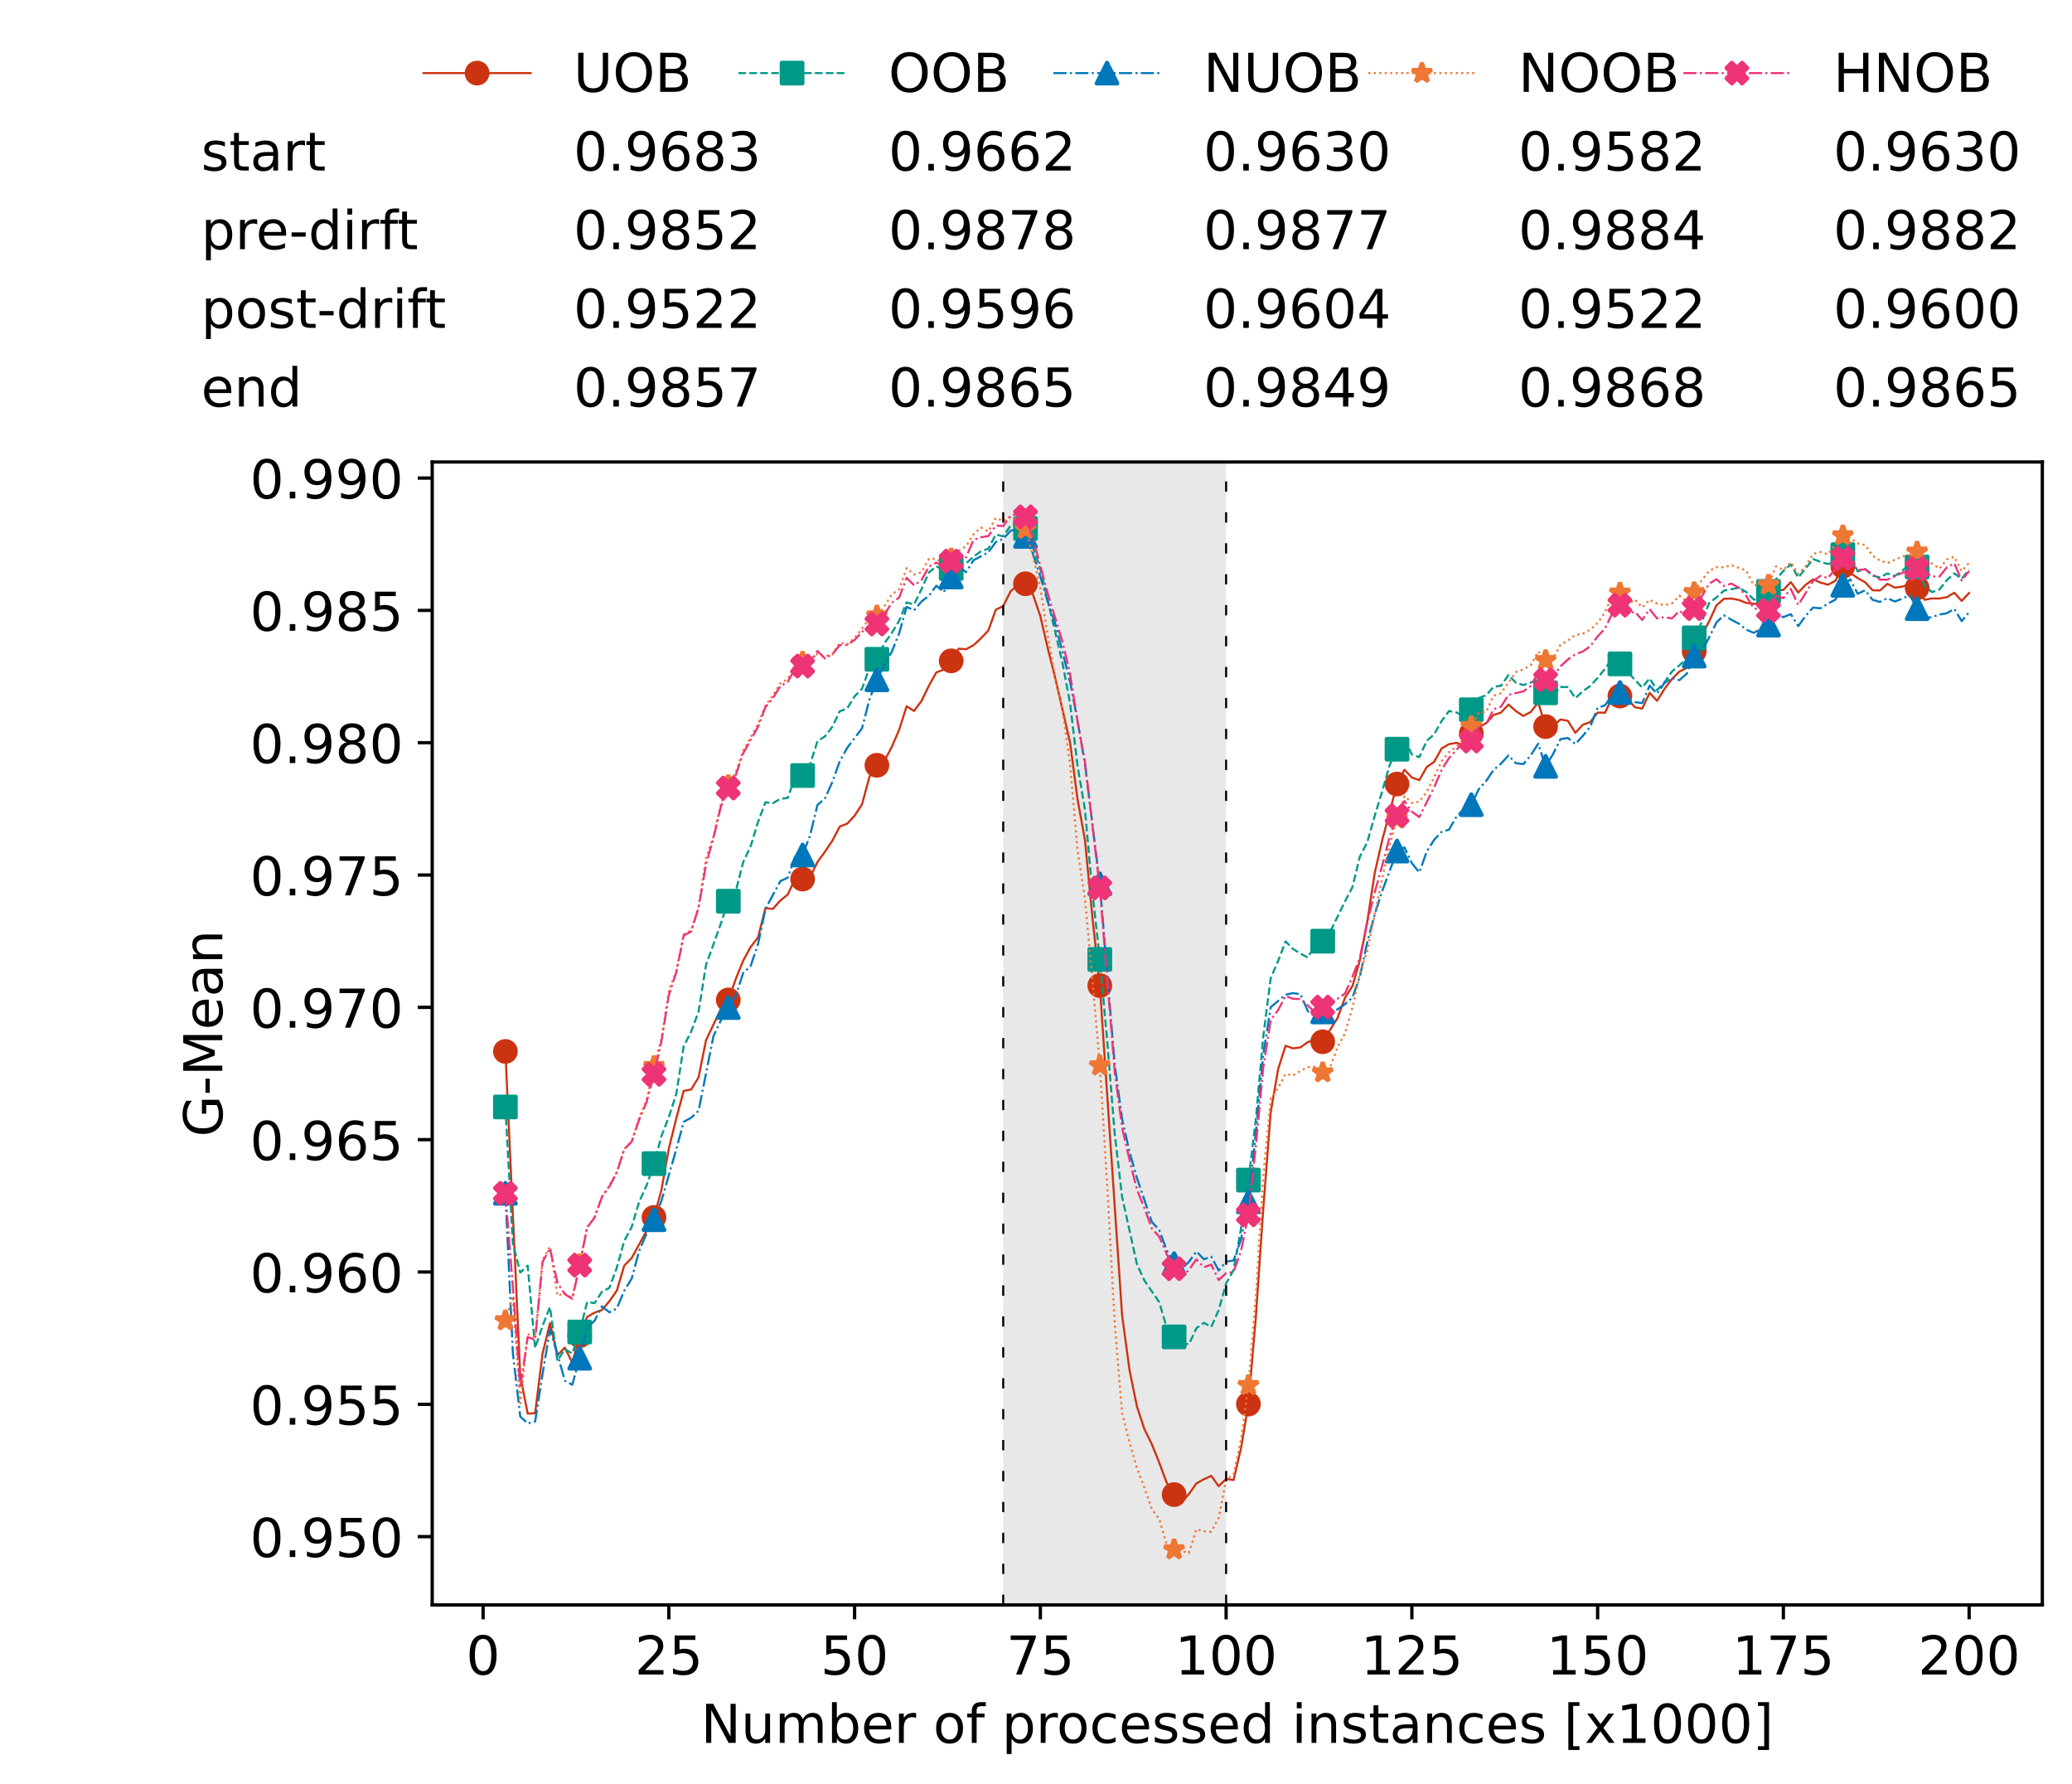 <?xml version="1.0" encoding="utf-8" standalone="no"?>
<!DOCTYPE svg PUBLIC "-//W3C//DTD SVG 1.1//EN"
  "http://www.w3.org/Graphics/SVG/1.1/DTD/svg11.dtd">
<!-- Created with matplotlib (https://matplotlib.org/) -->
<svg height="432.615pt" version="1.1" viewBox="0 0 502.65 432.615" width="502.65pt" xmlns="http://www.w3.org/2000/svg" xmlns:xlink="http://www.w3.org/1999/xlink">
 <defs>
  <style type="text/css">*{stroke-linecap:butt;stroke-linejoin:round;}</style>
 </defs>
 <g id="figure_1">
  <g id="patch_1">
   <path d="M 0 432.615 
L 502.65 432.615 
L 502.65 0 
L 0 0 
z
" style="fill:#ffffff;"/>
  </g>
  <g id="axes_1">
   <g id="patch_2">
    <path d="M 104.85 389.252 
L 495.45 389.252 
L 495.45 112.052 
L 104.85 112.052 
z
" style="fill:#ffffff;"/>
   </g>
   <g id="patch_3">
    <path clip-path="url(#pacb018f153)" d="M 297.446 389.252 
L 297.446 112.052 
L 243.372 112.052 
L 243.372 389.252 
z
" style="fill:#d3d3d3;opacity:0.5;"/>
   </g>
   <g id="matplotlib.axis_1">
    <g id="xtick_1">
     <g id="line2d_1">
      <defs>
       <path d="M 0 0 
L 0 3.5 
" id="mc4948f330c" style="stroke:#000000;stroke-width:0.8;"/>
      </defs>
      <g>
       <use style="stroke:#000000;stroke-width:0.8;" x="117.197" xlink:href="#mc4948f330c" y="389.252"/>
      </g>
     </g>
     <g id="text_1">
      <!-- 0 -->
      <g transform="translate(113.061 406.13)scale(0.13 -0.13)">
       <defs>
        <path d="M 31.781 66.406 
Q 24.172 66.406 20.328 58.906 
Q 16.5 51.422 16.5 36.375 
Q 16.5 21.391 20.328 13.891 
Q 24.172 6.391 31.781 6.391 
Q 39.453 6.391 43.281 13.891 
Q 47.125 21.391 47.125 36.375 
Q 47.125 51.422 43.281 58.906 
Q 39.453 66.406 31.781 66.406 
z
M 31.781 74.219 
Q 44.047 74.219 50.516 64.516 
Q 56.984 54.828 56.984 36.375 
Q 56.984 17.969 50.516 8.266 
Q 44.047 -1.422 31.781 -1.422 
Q 19.531 -1.422 13.062 8.266 
Q 6.594 17.969 6.594 36.375 
Q 6.594 54.828 13.062 64.516 
Q 19.531 74.219 31.781 74.219 
z
" id="DejaVuSans-48"/>
       </defs>
       <use xlink:href="#DejaVuSans-48"/>
      </g>
     </g>
    </g>
    <g id="xtick_2">
     <g id="line2d_2">
      <g>
       <use style="stroke:#000000;stroke-width:0.8;" x="162.259" xlink:href="#mc4948f330c" y="389.252"/>
      </g>
     </g>
     <g id="text_2">
      <!-- 25 -->
      <g transform="translate(153.988 406.13)scale(0.13 -0.13)">
       <defs>
        <path d="M 19.188 8.297 
L 53.609 8.297 
L 53.609 0 
L 7.328 0 
L 7.328 8.297 
Q 12.938 14.109 22.625 23.891 
Q 32.328 33.688 34.812 36.531 
Q 39.547 41.844 41.422 45.531 
Q 43.312 49.219 43.312 52.781 
Q 43.312 58.594 39.234 62.25 
Q 35.156 65.922 28.609 65.922 
Q 23.969 65.922 18.812 64.312 
Q 13.672 62.703 7.812 59.422 
L 7.812 69.391 
Q 13.766 71.781 18.938 73 
Q 24.125 74.219 28.422 74.219 
Q 39.75 74.219 46.484 68.547 
Q 53.219 62.891 53.219 53.422 
Q 53.219 48.922 51.531 44.891 
Q 49.859 40.875 45.406 35.406 
Q 44.188 33.984 37.641 27.219 
Q 31.109 20.453 19.188 8.297 
z
" id="DejaVuSans-50"/>
        <path d="M 10.797 72.906 
L 49.516 72.906 
L 49.516 64.594 
L 19.828 64.594 
L 19.828 46.734 
Q 21.969 47.469 24.109 47.828 
Q 26.266 48.188 28.422 48.188 
Q 40.625 48.188 47.75 41.5 
Q 54.891 34.812 54.891 23.391 
Q 54.891 11.625 47.562 5.094 
Q 40.234 -1.422 26.906 -1.422 
Q 22.312 -1.422 17.547 -0.641 
Q 12.797 0.141 7.719 1.703 
L 7.719 11.625 
Q 12.109 9.234 16.797 8.062 
Q 21.484 6.891 26.703 6.891 
Q 35.156 6.891 40.078 11.328 
Q 45.016 15.766 45.016 23.391 
Q 45.016 31 40.078 35.438 
Q 35.156 39.891 26.703 39.891 
Q 22.75 39.891 18.812 39.016 
Q 14.891 38.141 10.797 36.281 
z
" id="DejaVuSans-53"/>
       </defs>
       <use xlink:href="#DejaVuSans-50"/>
       <use x="63.623" xlink:href="#DejaVuSans-53"/>
      </g>
     </g>
    </g>
    <g id="xtick_3">
     <g id="line2d_3">
      <g>
       <use style="stroke:#000000;stroke-width:0.8;" x="207.322" xlink:href="#mc4948f330c" y="389.252"/>
      </g>
     </g>
     <g id="text_3">
      <!-- 50 -->
      <g transform="translate(199.05 406.13)scale(0.13 -0.13)">
       <use xlink:href="#DejaVuSans-53"/>
       <use x="63.623" xlink:href="#DejaVuSans-48"/>
      </g>
     </g>
    </g>
    <g id="xtick_4">
     <g id="line2d_4">
      <g>
       <use style="stroke:#000000;stroke-width:0.8;" x="252.384" xlink:href="#mc4948f330c" y="389.252"/>
      </g>
     </g>
     <g id="text_4">
      <!-- 75 -->
      <g transform="translate(244.113 406.13)scale(0.13 -0.13)">
       <defs>
        <path d="M 8.203 72.906 
L 55.078 72.906 
L 55.078 68.703 
L 28.609 0 
L 18.312 0 
L 43.219 64.594 
L 8.203 64.594 
z
" id="DejaVuSans-55"/>
       </defs>
       <use xlink:href="#DejaVuSans-55"/>
       <use x="63.623" xlink:href="#DejaVuSans-53"/>
      </g>
     </g>
    </g>
    <g id="xtick_5">
     <g id="line2d_5">
      <g>
       <use style="stroke:#000000;stroke-width:0.8;" x="297.446" xlink:href="#mc4948f330c" y="389.252"/>
      </g>
     </g>
     <g id="text_5">
      <!-- 100 -->
      <g transform="translate(285.039 406.13)scale(0.13 -0.13)">
       <defs>
        <path d="M 12.406 8.297 
L 28.516 8.297 
L 28.516 63.922 
L 10.984 60.406 
L 10.984 69.391 
L 28.422 72.906 
L 38.281 72.906 
L 38.281 8.297 
L 54.391 8.297 
L 54.391 0 
L 12.406 0 
z
" id="DejaVuSans-49"/>
       </defs>
       <use xlink:href="#DejaVuSans-49"/>
       <use x="63.623" xlink:href="#DejaVuSans-48"/>
       <use x="127.246" xlink:href="#DejaVuSans-48"/>
      </g>
     </g>
    </g>
    <g id="xtick_6">
     <g id="line2d_6">
      <g>
       <use style="stroke:#000000;stroke-width:0.8;" x="342.509" xlink:href="#mc4948f330c" y="389.252"/>
      </g>
     </g>
     <g id="text_6">
      <!-- 125 -->
      <g transform="translate(330.102 406.13)scale(0.13 -0.13)">
       <use xlink:href="#DejaVuSans-49"/>
       <use x="63.623" xlink:href="#DejaVuSans-50"/>
       <use x="127.246" xlink:href="#DejaVuSans-53"/>
      </g>
     </g>
    </g>
    <g id="xtick_7">
     <g id="line2d_7">
      <g>
       <use style="stroke:#000000;stroke-width:0.8;" x="387.571" xlink:href="#mc4948f330c" y="389.252"/>
      </g>
     </g>
     <g id="text_7">
      <!-- 150 -->
      <g transform="translate(375.164 406.13)scale(0.13 -0.13)">
       <use xlink:href="#DejaVuSans-49"/>
       <use x="63.623" xlink:href="#DejaVuSans-53"/>
       <use x="127.246" xlink:href="#DejaVuSans-48"/>
      </g>
     </g>
    </g>
    <g id="xtick_8">
     <g id="line2d_8">
      <g>
       <use style="stroke:#000000;stroke-width:0.8;" x="432.633" xlink:href="#mc4948f330c" y="389.252"/>
      </g>
     </g>
     <g id="text_8">
      <!-- 175 -->
      <g transform="translate(420.226 406.13)scale(0.13 -0.13)">
       <use xlink:href="#DejaVuSans-49"/>
       <use x="63.623" xlink:href="#DejaVuSans-55"/>
       <use x="127.246" xlink:href="#DejaVuSans-53"/>
      </g>
     </g>
    </g>
    <g id="xtick_9">
     <g id="line2d_9">
      <g>
       <use style="stroke:#000000;stroke-width:0.8;" x="477.695" xlink:href="#mc4948f330c" y="389.252"/>
      </g>
     </g>
     <g id="text_9">
      <!-- 200 -->
      <g transform="translate(465.289 406.13)scale(0.13 -0.13)">
       <use xlink:href="#DejaVuSans-50"/>
       <use x="63.623" xlink:href="#DejaVuSans-48"/>
       <use x="127.246" xlink:href="#DejaVuSans-48"/>
      </g>
     </g>
    </g>
    <g id="text_10">
     <!-- Number of processed instances [x1000] -->
     <g transform="translate(170.025 422.711)scale(0.13 -0.13)">
      <defs>
       <path d="M 9.812 72.906 
L 23.094 72.906 
L 55.422 11.922 
L 55.422 72.906 
L 64.984 72.906 
L 64.984 0 
L 51.703 0 
L 19.391 60.984 
L 19.391 0 
L 9.812 0 
z
" id="DejaVuSans-78"/>
       <path d="M 8.5 21.578 
L 8.5 54.688 
L 17.484 54.688 
L 17.484 21.922 
Q 17.484 14.156 20.5 10.266 
Q 23.531 6.391 29.594 6.391 
Q 36.859 6.391 41.078 11.031 
Q 45.312 15.672 45.312 23.688 
L 45.312 54.688 
L 54.297 54.688 
L 54.297 0 
L 45.312 0 
L 45.312 8.406 
Q 42.047 3.422 37.719 1 
Q 33.406 -1.422 27.688 -1.422 
Q 18.266 -1.422 13.375 4.438 
Q 8.5 10.297 8.5 21.578 
z
M 31.109 56 
z
" id="DejaVuSans-117"/>
       <path d="M 52 44.188 
Q 55.375 50.25 60.062 53.125 
Q 64.75 56 71.094 56 
Q 79.641 56 84.281 50.016 
Q 88.922 44.047 88.922 33.016 
L 88.922 0 
L 79.891 0 
L 79.891 32.719 
Q 79.891 40.578 77.094 44.375 
Q 74.312 48.188 68.609 48.188 
Q 61.625 48.188 57.562 43.547 
Q 53.516 38.922 53.516 30.906 
L 53.516 0 
L 44.484 0 
L 44.484 32.719 
Q 44.484 40.625 41.703 44.406 
Q 38.922 48.188 33.109 48.188 
Q 26.219 48.188 22.156 43.531 
Q 18.109 38.875 18.109 30.906 
L 18.109 0 
L 9.078 0 
L 9.078 54.688 
L 18.109 54.688 
L 18.109 46.188 
Q 21.188 51.219 25.484 53.609 
Q 29.781 56 35.688 56 
Q 41.656 56 45.828 52.969 
Q 50 49.953 52 44.188 
z
" id="DejaVuSans-109"/>
       <path d="M 48.688 27.297 
Q 48.688 37.203 44.609 42.844 
Q 40.531 48.484 33.406 48.484 
Q 26.266 48.484 22.188 42.844 
Q 18.109 37.203 18.109 27.297 
Q 18.109 17.391 22.188 11.75 
Q 26.266 6.109 33.406 6.109 
Q 40.531 6.109 44.609 11.75 
Q 48.688 17.391 48.688 27.297 
z
M 18.109 46.391 
Q 20.953 51.266 25.266 53.625 
Q 29.594 56 35.594 56 
Q 45.562 56 51.781 48.094 
Q 58.016 40.188 58.016 27.297 
Q 58.016 14.406 51.781 6.484 
Q 45.562 -1.422 35.594 -1.422 
Q 29.594 -1.422 25.266 0.953 
Q 20.953 3.328 18.109 8.203 
L 18.109 0 
L 9.078 0 
L 9.078 75.984 
L 18.109 75.984 
z
" id="DejaVuSans-98"/>
       <path d="M 56.203 29.594 
L 56.203 25.203 
L 14.891 25.203 
Q 15.484 15.922 20.484 11.062 
Q 25.484 6.203 34.422 6.203 
Q 39.594 6.203 44.453 7.469 
Q 49.312 8.734 54.109 11.281 
L 54.109 2.781 
Q 49.266 0.734 44.188 -0.344 
Q 39.109 -1.422 33.891 -1.422 
Q 20.797 -1.422 13.156 6.188 
Q 5.516 13.812 5.516 26.812 
Q 5.516 40.234 12.766 48.109 
Q 20.016 56 32.328 56 
Q 43.359 56 49.781 48.891 
Q 56.203 41.797 56.203 29.594 
z
M 47.219 32.234 
Q 47.125 39.594 43.094 43.984 
Q 39.062 48.391 32.422 48.391 
Q 24.906 48.391 20.391 44.141 
Q 15.875 39.891 15.188 32.172 
z
" id="DejaVuSans-101"/>
       <path d="M 41.109 46.297 
Q 39.594 47.172 37.812 47.578 
Q 36.031 48 33.891 48 
Q 26.266 48 22.188 43.047 
Q 18.109 38.094 18.109 28.812 
L 18.109 0 
L 9.078 0 
L 9.078 54.688 
L 18.109 54.688 
L 18.109 46.188 
Q 20.953 51.172 25.484 53.578 
Q 30.031 56 36.531 56 
Q 37.453 56 38.578 55.875 
Q 39.703 55.766 41.062 55.516 
z
" id="DejaVuSans-114"/>
       <path id="DejaVuSans-32"/>
       <path d="M 30.609 48.391 
Q 23.391 48.391 19.188 42.75 
Q 14.984 37.109 14.984 27.297 
Q 14.984 17.484 19.156 11.844 
Q 23.344 6.203 30.609 6.203 
Q 37.797 6.203 41.984 11.859 
Q 46.188 17.531 46.188 27.297 
Q 46.188 37.016 41.984 42.703 
Q 37.797 48.391 30.609 48.391 
z
M 30.609 56 
Q 42.328 56 49.016 48.375 
Q 55.719 40.766 55.719 27.297 
Q 55.719 13.875 49.016 6.219 
Q 42.328 -1.422 30.609 -1.422 
Q 18.844 -1.422 12.172 6.219 
Q 5.516 13.875 5.516 27.297 
Q 5.516 40.766 12.172 48.375 
Q 18.844 56 30.609 56 
z
" id="DejaVuSans-111"/>
       <path d="M 37.109 75.984 
L 37.109 68.5 
L 28.516 68.5 
Q 23.688 68.5 21.797 66.547 
Q 19.922 64.594 19.922 59.516 
L 19.922 54.688 
L 34.719 54.688 
L 34.719 47.703 
L 19.922 47.703 
L 19.922 0 
L 10.891 0 
L 10.891 47.703 
L 2.297 47.703 
L 2.297 54.688 
L 10.891 54.688 
L 10.891 58.5 
Q 10.891 67.625 15.141 71.797 
Q 19.391 75.984 28.609 75.984 
z
" id="DejaVuSans-102"/>
       <path d="M 18.109 8.203 
L 18.109 -20.797 
L 9.078 -20.797 
L 9.078 54.688 
L 18.109 54.688 
L 18.109 46.391 
Q 20.953 51.266 25.266 53.625 
Q 29.594 56 35.594 56 
Q 45.562 56 51.781 48.094 
Q 58.016 40.188 58.016 27.297 
Q 58.016 14.406 51.781 6.484 
Q 45.562 -1.422 35.594 -1.422 
Q 29.594 -1.422 25.266 0.953 
Q 20.953 3.328 18.109 8.203 
z
M 48.688 27.297 
Q 48.688 37.203 44.609 42.844 
Q 40.531 48.484 33.406 48.484 
Q 26.266 48.484 22.188 42.844 
Q 18.109 37.203 18.109 27.297 
Q 18.109 17.391 22.188 11.75 
Q 26.266 6.109 33.406 6.109 
Q 40.531 6.109 44.609 11.75 
Q 48.688 17.391 48.688 27.297 
z
" id="DejaVuSans-112"/>
       <path d="M 48.781 52.594 
L 48.781 44.188 
Q 44.969 46.297 41.141 47.344 
Q 37.312 48.391 33.406 48.391 
Q 24.656 48.391 19.812 42.844 
Q 14.984 37.312 14.984 27.297 
Q 14.984 17.281 19.812 11.734 
Q 24.656 6.203 33.406 6.203 
Q 37.312 6.203 41.141 7.25 
Q 44.969 8.297 48.781 10.406 
L 48.781 2.094 
Q 45.016 0.344 40.984 -0.531 
Q 36.969 -1.422 32.422 -1.422 
Q 20.062 -1.422 12.781 6.344 
Q 5.516 14.109 5.516 27.297 
Q 5.516 40.672 12.859 48.328 
Q 20.219 56 33.016 56 
Q 37.156 56 41.109 55.141 
Q 45.062 54.297 48.781 52.594 
z
" id="DejaVuSans-99"/>
       <path d="M 44.281 53.078 
L 44.281 44.578 
Q 40.484 46.531 36.375 47.5 
Q 32.281 48.484 27.875 48.484 
Q 21.188 48.484 17.844 46.438 
Q 14.5 44.391 14.5 40.281 
Q 14.5 37.156 16.891 35.375 
Q 19.281 33.594 26.516 31.984 
L 29.594 31.297 
Q 39.156 29.25 43.188 25.516 
Q 47.219 21.781 47.219 15.094 
Q 47.219 7.469 41.188 3.016 
Q 35.156 -1.422 24.609 -1.422 
Q 20.219 -1.422 15.453 -0.562 
Q 10.688 0.297 5.422 2 
L 5.422 11.281 
Q 10.406 8.688 15.234 7.391 
Q 20.062 6.109 24.812 6.109 
Q 31.156 6.109 34.562 8.281 
Q 37.984 10.453 37.984 14.406 
Q 37.984 18.062 35.516 20.016 
Q 33.062 21.969 24.703 23.781 
L 21.578 24.516 
Q 13.234 26.266 9.516 29.906 
Q 5.812 33.547 5.812 39.891 
Q 5.812 47.609 11.281 51.797 
Q 16.75 56 26.812 56 
Q 31.781 56 36.172 55.266 
Q 40.578 54.547 44.281 53.078 
z
" id="DejaVuSans-115"/>
       <path d="M 45.406 46.391 
L 45.406 75.984 
L 54.391 75.984 
L 54.391 0 
L 45.406 0 
L 45.406 8.203 
Q 42.578 3.328 38.25 0.953 
Q 33.938 -1.422 27.875 -1.422 
Q 17.969 -1.422 11.734 6.484 
Q 5.516 14.406 5.516 27.297 
Q 5.516 40.188 11.734 48.094 
Q 17.969 56 27.875 56 
Q 33.938 56 38.25 53.625 
Q 42.578 51.266 45.406 46.391 
z
M 14.797 27.297 
Q 14.797 17.391 18.875 11.75 
Q 22.953 6.109 30.078 6.109 
Q 37.203 6.109 41.297 11.75 
Q 45.406 17.391 45.406 27.297 
Q 45.406 37.203 41.297 42.844 
Q 37.203 48.484 30.078 48.484 
Q 22.953 48.484 18.875 42.844 
Q 14.797 37.203 14.797 27.297 
z
" id="DejaVuSans-100"/>
       <path d="M 9.422 54.688 
L 18.406 54.688 
L 18.406 0 
L 9.422 0 
z
M 9.422 75.984 
L 18.406 75.984 
L 18.406 64.594 
L 9.422 64.594 
z
" id="DejaVuSans-105"/>
       <path d="M 54.891 33.016 
L 54.891 0 
L 45.906 0 
L 45.906 32.719 
Q 45.906 40.484 42.875 44.328 
Q 39.844 48.188 33.797 48.188 
Q 26.516 48.188 22.312 43.547 
Q 18.109 38.922 18.109 30.906 
L 18.109 0 
L 9.078 0 
L 9.078 54.688 
L 18.109 54.688 
L 18.109 46.188 
Q 21.344 51.125 25.703 53.562 
Q 30.078 56 35.797 56 
Q 45.219 56 50.047 50.172 
Q 54.891 44.344 54.891 33.016 
z
" id="DejaVuSans-110"/>
       <path d="M 18.312 70.219 
L 18.312 54.688 
L 36.812 54.688 
L 36.812 47.703 
L 18.312 47.703 
L 18.312 18.016 
Q 18.312 11.328 20.141 9.422 
Q 21.969 7.516 27.594 7.516 
L 36.812 7.516 
L 36.812 0 
L 27.594 0 
Q 17.188 0 13.234 3.875 
Q 9.281 7.766 9.281 18.016 
L 9.281 47.703 
L 2.688 47.703 
L 2.688 54.688 
L 9.281 54.688 
L 9.281 70.219 
z
" id="DejaVuSans-116"/>
       <path d="M 34.281 27.484 
Q 23.391 27.484 19.188 25 
Q 14.984 22.516 14.984 16.5 
Q 14.984 11.719 18.141 8.906 
Q 21.297 6.109 26.703 6.109 
Q 34.188 6.109 38.703 11.406 
Q 43.219 16.703 43.219 25.484 
L 43.219 27.484 
z
M 52.203 31.203 
L 52.203 0 
L 43.219 0 
L 43.219 8.297 
Q 40.141 3.328 35.547 0.953 
Q 30.953 -1.422 24.312 -1.422 
Q 15.922 -1.422 10.953 3.297 
Q 6 8.016 6 15.922 
Q 6 25.141 12.172 29.828 
Q 18.359 34.516 30.609 34.516 
L 43.219 34.516 
L 43.219 35.406 
Q 43.219 41.609 39.141 45 
Q 35.062 48.391 27.688 48.391 
Q 23 48.391 18.547 47.266 
Q 14.109 46.141 10.016 43.891 
L 10.016 52.203 
Q 14.938 54.109 19.578 55.047 
Q 24.219 56 28.609 56 
Q 40.484 56 46.344 49.844 
Q 52.203 43.703 52.203 31.203 
z
" id="DejaVuSans-97"/>
       <path d="M 8.594 75.984 
L 29.297 75.984 
L 29.297 69 
L 17.578 69 
L 17.578 -6.203 
L 29.297 -6.203 
L 29.297 -13.188 
L 8.594 -13.188 
z
" id="DejaVuSans-91"/>
       <path d="M 54.891 54.688 
L 35.109 28.078 
L 55.906 0 
L 45.312 0 
L 29.391 21.484 
L 13.484 0 
L 2.875 0 
L 24.125 28.609 
L 4.688 54.688 
L 15.281 54.688 
L 29.781 35.203 
L 44.281 54.688 
z
" id="DejaVuSans-120"/>
       <path d="M 30.422 75.984 
L 30.422 -13.188 
L 9.719 -13.188 
L 9.719 -6.203 
L 21.391 -6.203 
L 21.391 69 
L 9.719 69 
L 9.719 75.984 
z
" id="DejaVuSans-93"/>
      </defs>
      <use xlink:href="#DejaVuSans-78"/>
      <use x="74.805" xlink:href="#DejaVuSans-117"/>
      <use x="138.184" xlink:href="#DejaVuSans-109"/>
      <use x="235.596" xlink:href="#DejaVuSans-98"/>
      <use x="299.072" xlink:href="#DejaVuSans-101"/>
      <use x="360.596" xlink:href="#DejaVuSans-114"/>
      <use x="401.709" xlink:href="#DejaVuSans-32"/>
      <use x="433.496" xlink:href="#DejaVuSans-111"/>
      <use x="494.678" xlink:href="#DejaVuSans-102"/>
      <use x="529.883" xlink:href="#DejaVuSans-32"/>
      <use x="561.67" xlink:href="#DejaVuSans-112"/>
      <use x="625.146" xlink:href="#DejaVuSans-114"/>
      <use x="664.01" xlink:href="#DejaVuSans-111"/>
      <use x="725.191" xlink:href="#DejaVuSans-99"/>
      <use x="780.172" xlink:href="#DejaVuSans-101"/>
      <use x="841.695" xlink:href="#DejaVuSans-115"/>
      <use x="893.795" xlink:href="#DejaVuSans-115"/>
      <use x="945.895" xlink:href="#DejaVuSans-101"/>
      <use x="1007.418" xlink:href="#DejaVuSans-100"/>
      <use x="1070.895" xlink:href="#DejaVuSans-32"/>
      <use x="1102.682" xlink:href="#DejaVuSans-105"/>
      <use x="1130.465" xlink:href="#DejaVuSans-110"/>
      <use x="1193.844" xlink:href="#DejaVuSans-115"/>
      <use x="1245.943" xlink:href="#DejaVuSans-116"/>
      <use x="1285.152" xlink:href="#DejaVuSans-97"/>
      <use x="1346.432" xlink:href="#DejaVuSans-110"/>
      <use x="1409.811" xlink:href="#DejaVuSans-99"/>
      <use x="1464.791" xlink:href="#DejaVuSans-101"/>
      <use x="1526.314" xlink:href="#DejaVuSans-115"/>
      <use x="1578.414" xlink:href="#DejaVuSans-32"/>
      <use x="1610.201" xlink:href="#DejaVuSans-91"/>
      <use x="1649.215" xlink:href="#DejaVuSans-120"/>
      <use x="1708.395" xlink:href="#DejaVuSans-49"/>
      <use x="1772.018" xlink:href="#DejaVuSans-48"/>
      <use x="1835.641" xlink:href="#DejaVuSans-48"/>
      <use x="1899.264" xlink:href="#DejaVuSans-48"/>
      <use x="1962.887" xlink:href="#DejaVuSans-93"/>
     </g>
    </g>
   </g>
   <g id="matplotlib.axis_2">
    <g id="ytick_1">
     <g id="line2d_10">
      <defs>
       <path d="M 0 0 
L -3.5 0 
" id="mfa0e1861ff" style="stroke:#000000;stroke-width:0.8;"/>
      </defs>
      <g>
       <use style="stroke:#000000;stroke-width:0.8;" x="104.85" xlink:href="#mfa0e1861ff" y="372.686"/>
      </g>
     </g>
     <g id="text_11">
      <!-- 0.950 -->
      <g transform="translate(60.633 377.625)scale(0.13 -0.13)">
       <defs>
        <path d="M 10.688 12.406 
L 21 12.406 
L 21 0 
L 10.688 0 
z
" id="DejaVuSans-46"/>
        <path d="M 10.984 1.516 
L 10.984 10.5 
Q 14.703 8.734 18.5 7.812 
Q 22.312 6.891 25.984 6.891 
Q 35.75 6.891 40.891 13.453 
Q 46.047 20.016 46.781 33.406 
Q 43.953 29.203 39.594 26.953 
Q 35.25 24.703 29.984 24.703 
Q 19.047 24.703 12.672 31.312 
Q 6.297 37.938 6.297 49.422 
Q 6.297 60.641 12.938 67.422 
Q 19.578 74.219 30.609 74.219 
Q 43.266 74.219 49.922 64.516 
Q 56.594 54.828 56.594 36.375 
Q 56.594 19.141 48.406 8.859 
Q 40.234 -1.422 26.422 -1.422 
Q 22.703 -1.422 18.891 -0.688 
Q 15.094 0.047 10.984 1.516 
z
M 30.609 32.422 
Q 37.25 32.422 41.125 36.953 
Q 45.016 41.5 45.016 49.422 
Q 45.016 57.281 41.125 61.844 
Q 37.25 66.406 30.609 66.406 
Q 23.969 66.406 20.094 61.844 
Q 16.219 57.281 16.219 49.422 
Q 16.219 41.5 20.094 36.953 
Q 23.969 32.422 30.609 32.422 
z
" id="DejaVuSans-57"/>
       </defs>
       <use xlink:href="#DejaVuSans-48"/>
       <use x="63.623" xlink:href="#DejaVuSans-46"/>
       <use x="95.41" xlink:href="#DejaVuSans-57"/>
       <use x="159.033" xlink:href="#DejaVuSans-53"/>
       <use x="222.656" xlink:href="#DejaVuSans-48"/>
      </g>
     </g>
    </g>
    <g id="ytick_2">
     <g id="line2d_11">
      <g>
       <use style="stroke:#000000;stroke-width:0.8;" x="104.85" xlink:href="#mfa0e1861ff" y="340.593"/>
      </g>
     </g>
     <g id="text_12">
      <!-- 0.955 -->
      <g transform="translate(60.633 345.532)scale(0.13 -0.13)">
       <use xlink:href="#DejaVuSans-48"/>
       <use x="63.623" xlink:href="#DejaVuSans-46"/>
       <use x="95.41" xlink:href="#DejaVuSans-57"/>
       <use x="159.033" xlink:href="#DejaVuSans-53"/>
       <use x="222.656" xlink:href="#DejaVuSans-53"/>
      </g>
     </g>
    </g>
    <g id="ytick_3">
     <g id="line2d_12">
      <g>
       <use style="stroke:#000000;stroke-width:0.8;" x="104.85" xlink:href="#mfa0e1861ff" y="308.501"/>
      </g>
     </g>
     <g id="text_13">
      <!-- 0.960 -->
      <g transform="translate(60.633 313.44)scale(0.13 -0.13)">
       <defs>
        <path d="M 33.016 40.375 
Q 26.375 40.375 22.484 35.828 
Q 18.609 31.297 18.609 23.391 
Q 18.609 15.531 22.484 10.953 
Q 26.375 6.391 33.016 6.391 
Q 39.656 6.391 43.531 10.953 
Q 47.406 15.531 47.406 23.391 
Q 47.406 31.297 43.531 35.828 
Q 39.656 40.375 33.016 40.375 
z
M 52.594 71.297 
L 52.594 62.312 
Q 48.875 64.062 45.094 64.984 
Q 41.312 65.922 37.594 65.922 
Q 27.828 65.922 22.672 59.328 
Q 17.531 52.734 16.797 39.406 
Q 19.672 43.656 24.016 45.922 
Q 28.375 48.188 33.594 48.188 
Q 44.578 48.188 50.953 41.516 
Q 57.328 34.859 57.328 23.391 
Q 57.328 12.156 50.688 5.359 
Q 44.047 -1.422 33.016 -1.422 
Q 20.359 -1.422 13.672 8.266 
Q 6.984 17.969 6.984 36.375 
Q 6.984 53.656 15.188 63.938 
Q 23.391 74.219 37.203 74.219 
Q 40.922 74.219 44.703 73.484 
Q 48.484 72.75 52.594 71.297 
z
" id="DejaVuSans-54"/>
       </defs>
       <use xlink:href="#DejaVuSans-48"/>
       <use x="63.623" xlink:href="#DejaVuSans-46"/>
       <use x="95.41" xlink:href="#DejaVuSans-57"/>
       <use x="159.033" xlink:href="#DejaVuSans-54"/>
       <use x="222.656" xlink:href="#DejaVuSans-48"/>
      </g>
     </g>
    </g>
    <g id="ytick_4">
     <g id="line2d_13">
      <g>
       <use style="stroke:#000000;stroke-width:0.8;" x="104.85" xlink:href="#mfa0e1861ff" y="276.408"/>
      </g>
     </g>
     <g id="text_14">
      <!-- 0.965 -->
      <g transform="translate(60.633 281.347)scale(0.13 -0.13)">
       <use xlink:href="#DejaVuSans-48"/>
       <use x="63.623" xlink:href="#DejaVuSans-46"/>
       <use x="95.41" xlink:href="#DejaVuSans-57"/>
       <use x="159.033" xlink:href="#DejaVuSans-54"/>
       <use x="222.656" xlink:href="#DejaVuSans-53"/>
      </g>
     </g>
    </g>
    <g id="ytick_5">
     <g id="line2d_14">
      <g>
       <use style="stroke:#000000;stroke-width:0.8;" x="104.85" xlink:href="#mfa0e1861ff" y="244.315"/>
      </g>
     </g>
     <g id="text_15">
      <!-- 0.970 -->
      <g transform="translate(60.633 249.254)scale(0.13 -0.13)">
       <use xlink:href="#DejaVuSans-48"/>
       <use x="63.623" xlink:href="#DejaVuSans-46"/>
       <use x="95.41" xlink:href="#DejaVuSans-57"/>
       <use x="159.033" xlink:href="#DejaVuSans-55"/>
       <use x="222.656" xlink:href="#DejaVuSans-48"/>
      </g>
     </g>
    </g>
    <g id="ytick_6">
     <g id="line2d_15">
      <g>
       <use style="stroke:#000000;stroke-width:0.8;" x="104.85" xlink:href="#mfa0e1861ff" y="212.223"/>
      </g>
     </g>
     <g id="text_16">
      <!-- 0.975 -->
      <g transform="translate(60.633 217.162)scale(0.13 -0.13)">
       <use xlink:href="#DejaVuSans-48"/>
       <use x="63.623" xlink:href="#DejaVuSans-46"/>
       <use x="95.41" xlink:href="#DejaVuSans-57"/>
       <use x="159.033" xlink:href="#DejaVuSans-55"/>
       <use x="222.656" xlink:href="#DejaVuSans-53"/>
      </g>
     </g>
    </g>
    <g id="ytick_7">
     <g id="line2d_16">
      <g>
       <use style="stroke:#000000;stroke-width:0.8;" x="104.85" xlink:href="#mfa0e1861ff" y="180.13"/>
      </g>
     </g>
     <g id="text_17">
      <!-- 0.980 -->
      <g transform="translate(60.633 185.069)scale(0.13 -0.13)">
       <defs>
        <path d="M 31.781 34.625 
Q 24.75 34.625 20.719 30.859 
Q 16.703 27.094 16.703 20.516 
Q 16.703 13.922 20.719 10.156 
Q 24.75 6.391 31.781 6.391 
Q 38.812 6.391 42.859 10.172 
Q 46.922 13.969 46.922 20.516 
Q 46.922 27.094 42.891 30.859 
Q 38.875 34.625 31.781 34.625 
z
M 21.922 38.812 
Q 15.578 40.375 12.031 44.719 
Q 8.5 49.078 8.5 55.328 
Q 8.5 64.062 14.719 69.141 
Q 20.953 74.219 31.781 74.219 
Q 42.672 74.219 48.875 69.141 
Q 55.078 64.062 55.078 55.328 
Q 55.078 49.078 51.531 44.719 
Q 48 40.375 41.703 38.812 
Q 48.828 37.156 52.797 32.312 
Q 56.781 27.484 56.781 20.516 
Q 56.781 9.906 50.312 4.234 
Q 43.844 -1.422 31.781 -1.422 
Q 19.734 -1.422 13.25 4.234 
Q 6.781 9.906 6.781 20.516 
Q 6.781 27.484 10.781 32.312 
Q 14.797 37.156 21.922 38.812 
z
M 18.312 54.391 
Q 18.312 48.734 21.844 45.562 
Q 25.391 42.391 31.781 42.391 
Q 38.141 42.391 41.719 45.562 
Q 45.312 48.734 45.312 54.391 
Q 45.312 60.062 41.719 63.234 
Q 38.141 66.406 31.781 66.406 
Q 25.391 66.406 21.844 63.234 
Q 18.312 60.062 18.312 54.391 
z
" id="DejaVuSans-56"/>
       </defs>
       <use xlink:href="#DejaVuSans-48"/>
       <use x="63.623" xlink:href="#DejaVuSans-46"/>
       <use x="95.41" xlink:href="#DejaVuSans-57"/>
       <use x="159.033" xlink:href="#DejaVuSans-56"/>
       <use x="222.656" xlink:href="#DejaVuSans-48"/>
      </g>
     </g>
    </g>
    <g id="ytick_8">
     <g id="line2d_17">
      <g>
       <use style="stroke:#000000;stroke-width:0.8;" x="104.85" xlink:href="#mfa0e1861ff" y="148.038"/>
      </g>
     </g>
     <g id="text_18">
      <!-- 0.985 -->
      <g transform="translate(60.633 152.977)scale(0.13 -0.13)">
       <use xlink:href="#DejaVuSans-48"/>
       <use x="63.623" xlink:href="#DejaVuSans-46"/>
       <use x="95.41" xlink:href="#DejaVuSans-57"/>
       <use x="159.033" xlink:href="#DejaVuSans-56"/>
       <use x="222.656" xlink:href="#DejaVuSans-53"/>
      </g>
     </g>
    </g>
    <g id="ytick_9">
     <g id="line2d_18">
      <g>
       <use style="stroke:#000000;stroke-width:0.8;" x="104.85" xlink:href="#mfa0e1861ff" y="115.945"/>
      </g>
     </g>
     <g id="text_19">
      <!-- 0.990 -->
      <g transform="translate(60.633 120.884)scale(0.13 -0.13)">
       <use xlink:href="#DejaVuSans-48"/>
       <use x="63.623" xlink:href="#DejaVuSans-46"/>
       <use x="95.41" xlink:href="#DejaVuSans-57"/>
       <use x="159.033" xlink:href="#DejaVuSans-57"/>
       <use x="222.656" xlink:href="#DejaVuSans-48"/>
      </g>
     </g>
    </g>
    <g id="text_20">
     <!-- G-Mean -->
     <g transform="translate(53.93 275.744)rotate(-90)scale(0.13 -0.13)">
      <defs>
       <path d="M 59.516 10.406 
L 59.516 29.984 
L 43.406 29.984 
L 43.406 38.094 
L 69.281 38.094 
L 69.281 6.781 
Q 63.578 2.734 56.688 0.656 
Q 49.812 -1.422 42 -1.422 
Q 24.906 -1.422 15.25 8.562 
Q 5.609 18.562 5.609 36.375 
Q 5.609 54.25 15.25 64.234 
Q 24.906 74.219 42 74.219 
Q 49.125 74.219 55.547 72.453 
Q 61.969 70.703 67.391 67.281 
L 67.391 56.781 
Q 61.922 61.422 55.766 63.766 
Q 49.609 66.109 42.828 66.109 
Q 29.438 66.109 22.719 58.641 
Q 16.016 51.172 16.016 36.375 
Q 16.016 21.625 22.719 14.156 
Q 29.438 6.688 42.828 6.688 
Q 48.047 6.688 52.141 7.594 
Q 56.25 8.5 59.516 10.406 
z
" id="DejaVuSans-71"/>
       <path d="M 4.891 31.391 
L 31.203 31.391 
L 31.203 23.391 
L 4.891 23.391 
z
" id="DejaVuSans-45"/>
       <path d="M 9.812 72.906 
L 24.516 72.906 
L 43.109 23.297 
L 61.812 72.906 
L 76.516 72.906 
L 76.516 0 
L 66.891 0 
L 66.891 64.016 
L 48.094 14.016 
L 38.188 14.016 
L 19.391 64.016 
L 19.391 0 
L 9.812 0 
z
" id="DejaVuSans-77"/>
      </defs>
      <use xlink:href="#DejaVuSans-71"/>
      <use x="77.49" xlink:href="#DejaVuSans-45"/>
      <use x="113.574" xlink:href="#DejaVuSans-77"/>
      <use x="199.854" xlink:href="#DejaVuSans-101"/>
      <use x="261.377" xlink:href="#DejaVuSans-97"/>
      <use x="322.656" xlink:href="#DejaVuSans-110"/>
     </g>
    </g>
   </g>
   <g id="line2d_19"/>
   <g id="line2d_20"/>
   <g id="line2d_21"/>
   <g id="line2d_22"/>
   <g id="line2d_23"/>
   <g id="line2d_24">
    <path clip-path="url(#pacb018f153)" d="M 122.605 255.007 
L 126.21 333.654 
L 128.012 342.852 
L 129.815 342.746 
L 131.617 328.315 
L 133.419 320.91 
L 135.222 328.686 
L 137.024 326.839 
L 138.827 330.534 
L 140.629 323.951 
L 142.432 319.383 
L 144.234 318.37 
L 146.037 317.708 
L 147.839 315.583 
L 149.642 313.003 
L 151.444 306.942 
L 153.247 305.087 
L 158.654 295.259 
L 160.457 288.624 
L 162.259 278.562 
L 164.062 271.243 
L 165.864 264.579 
L 167.667 264.24 
L 169.469 261.292 
L 171.272 252.29 
L 174.877 244.712 
L 176.679 242.516 
L 178.482 237.468 
L 180.284 233.002 
L 182.087 229.697 
L 183.889 227.373 
L 185.692 220.243 
L 187.494 220.454 
L 189.297 218.416 
L 191.099 216.959 
L 192.902 213.111 
L 194.704 213.209 
L 196.507 212.808 
L 198.309 209.059 
L 200.112 206.586 
L 201.914 203.916 
L 203.717 200.469 
L 205.519 199.768 
L 207.322 197.827 
L 209.124 195.064 
L 210.927 188.363 
L 212.729 185.607 
L 214.532 184.59 
L 216.334 181.149 
L 218.137 176.988 
L 219.939 171.291 
L 221.742 172.435 
L 223.544 170.014 
L 225.347 166.31 
L 227.149 163.081 
L 228.952 162.392 
L 230.754 160.275 
L 232.557 157.338 
L 234.359 157.455 
L 236.162 156.491 
L 237.964 154.822 
L 239.767 152.907 
L 241.569 147.886 
L 243.372 146.998 
L 245.174 143.394 
L 246.976 141.818 
L 248.779 141.58 
L 250.581 144.17 
L 252.384 149.44 
L 254.186 157.262 
L 255.989 164.422 
L 259.594 180.134 
L 261.396 193.84 
L 263.199 203.69 
L 265.001 222.416 
L 266.804 239.04 
L 272.211 318.982 
L 274.014 332.298 
L 275.816 341.128 
L 277.619 346.609 
L 279.421 350.262 
L 281.224 354.754 
L 283.026 359.587 
L 284.829 362.491 
L 286.631 364.403 
L 288.434 362.339 
L 290.236 359.779 
L 292.039 358.776 
L 293.841 357.945 
L 295.644 360.446 
L 297.446 358.689 
L 299.249 358.957 
L 301.051 351.285 
L 302.854 340.539 
L 304.656 319.429 
L 306.459 293.172 
L 308.261 269.769 
L 310.064 259.298 
L 311.866 253.637 
L 313.669 254.267 
L 315.471 254.025 
L 317.274 252.747 
L 319.076 252.096 
L 320.879 252.664 
L 324.484 246.878 
L 326.286 241.985 
L 328.089 239.148 
L 329.891 232.939 
L 331.694 223.488 
L 333.496 211.741 
L 335.299 203.847 
L 338.904 190.156 
L 340.706 186.7 
L 342.509 188.574 
L 344.311 189.215 
L 346.114 186.033 
L 347.916 184.767 
L 349.719 181.546 
L 351.521 180.48 
L 353.324 180.169 
L 355.126 180.798 
L 356.928 177.885 
L 358.731 176.331 
L 360.533 175.38 
L 362.336 173.404 
L 364.138 172.822 
L 365.941 170.885 
L 367.743 172.456 
L 369.546 173.64 
L 371.348 172.688 
L 373.151 170.367 
L 374.953 176.228 
L 376.756 176.167 
L 378.558 174.496 
L 380.361 174.821 
L 382.163 177.738 
L 383.966 175.79 
L 385.768 175.141 
L 387.571 172.824 
L 389.373 172.86 
L 391.176 169.036 
L 392.978 168.812 
L 394.781 169.438 
L 396.583 171.511 
L 398.386 171.862 
L 400.188 168.05 
L 401.991 169.972 
L 403.793 167.078 
L 405.596 164.691 
L 407.398 162.884 
L 409.201 161.976 
L 412.806 154.149 
L 414.608 150.732 
L 416.411 146.808 
L 418.213 145.231 
L 420.016 145.176 
L 421.818 145.506 
L 423.621 146.223 
L 425.423 146.438 
L 427.226 146.444 
L 429.028 145.479 
L 430.831 143.191 
L 432.633 143.078 
L 434.436 141.182 
L 436.238 143.712 
L 438.041 141.839 
L 439.843 140.521 
L 441.646 141.293 
L 443.448 141.813 
L 445.251 140.858 
L 447.053 137.355 
L 448.856 138.956 
L 450.658 140.207 
L 452.461 141.218 
L 454.263 143.147 
L 456.066 143.211 
L 457.868 141.6 
L 459.671 142.522 
L 461.473 142.282 
L 463.276 141.614 
L 465.078 142.573 
L 466.881 145.47 
L 468.683 145.142 
L 470.485 145.158 
L 472.288 144.838 
L 474.09 143.76 
L 475.893 145.735 
L 477.695 143.82 
L 477.695 143.82 
" style="fill:none;stroke:#cc3311;stroke-linecap:square;stroke-width:0.5;"/>
    <defs>
     <path d="M 0 2.5 
C 0.663 2.5 1.299 2.237 1.768 1.768 
C 2.237 1.299 2.5 0.663 2.5 0 
C 2.5 -0.663 2.237 -1.299 1.768 -1.768 
C 1.299 -2.237 0.663 -2.5 0 -2.5 
C -0.663 -2.5 -1.299 -2.237 -1.768 -1.768 
C -2.237 -1.299 -2.5 -0.663 -2.5 0 
C -2.5 0.663 -2.237 1.299 -1.768 1.768 
C -1.299 2.237 -0.663 2.5 0 2.5 
z
" id="mf3be122c90" style="stroke:#cc3311;"/>
    </defs>
    <g clip-path="url(#pacb018f153)">
     <use style="fill:#cc3311;stroke:#cc3311;" x="122.605" xlink:href="#mf3be122c90" y="255.007"/>
     <use style="fill:#cc3311;stroke:#cc3311;" x="140.629" xlink:href="#mf3be122c90" y="323.951"/>
     <use style="fill:#cc3311;stroke:#cc3311;" x="158.654" xlink:href="#mf3be122c90" y="295.259"/>
     <use style="fill:#cc3311;stroke:#cc3311;" x="176.679" xlink:href="#mf3be122c90" y="242.516"/>
     <use style="fill:#cc3311;stroke:#cc3311;" x="194.704" xlink:href="#mf3be122c90" y="213.209"/>
     <use style="fill:#cc3311;stroke:#cc3311;" x="212.729" xlink:href="#mf3be122c90" y="185.607"/>
     <use style="fill:#cc3311;stroke:#cc3311;" x="230.754" xlink:href="#mf3be122c90" y="160.275"/>
     <use style="fill:#cc3311;stroke:#cc3311;" x="248.779" xlink:href="#mf3be122c90" y="141.58"/>
     <use style="fill:#cc3311;stroke:#cc3311;" x="266.804" xlink:href="#mf3be122c90" y="239.04"/>
     <use style="fill:#cc3311;stroke:#cc3311;" x="284.829" xlink:href="#mf3be122c90" y="362.491"/>
     <use style="fill:#cc3311;stroke:#cc3311;" x="302.854" xlink:href="#mf3be122c90" y="340.539"/>
     <use style="fill:#cc3311;stroke:#cc3311;" x="320.879" xlink:href="#mf3be122c90" y="252.664"/>
     <use style="fill:#cc3311;stroke:#cc3311;" x="338.904" xlink:href="#mf3be122c90" y="190.156"/>
     <use style="fill:#cc3311;stroke:#cc3311;" x="356.928" xlink:href="#mf3be122c90" y="177.885"/>
     <use style="fill:#cc3311;stroke:#cc3311;" x="374.953" xlink:href="#mf3be122c90" y="176.228"/>
     <use style="fill:#cc3311;stroke:#cc3311;" x="392.978" xlink:href="#mf3be122c90" y="168.812"/>
     <use style="fill:#cc3311;stroke:#cc3311;" x="411.003" xlink:href="#mf3be122c90" y="157.991"/>
     <use style="fill:#cc3311;stroke:#cc3311;" x="429.028" xlink:href="#mf3be122c90" y="145.479"/>
     <use style="fill:#cc3311;stroke:#cc3311;" x="447.053" xlink:href="#mf3be122c90" y="137.355"/>
     <use style="fill:#cc3311;stroke:#cc3311;" x="465.078" xlink:href="#mf3be122c90" y="142.573"/>
    </g>
   </g>
   <g id="line2d_25"/>
   <g id="line2d_26"/>
   <g id="line2d_27"/>
   <g id="line2d_28"/>
   <g id="line2d_29">
    <path clip-path="url(#pacb018f153)" d="M 122.605 268.475 
L 124.407 301.487 
L 126.21 308.64 
L 128.012 306.961 
L 129.815 326.94 
L 131.617 321.56 
L 133.419 316.996 
L 135.222 330.042 
L 137.024 327.213 
L 138.827 328.292 
L 140.629 323.059 
L 142.432 315.758 
L 144.234 316.051 
L 146.037 313.284 
L 147.839 312.337 
L 149.642 307.432 
L 151.444 300.942 
L 153.247 297.571 
L 155.049 291.486 
L 156.852 287.536 
L 158.654 282.219 
L 160.457 275.551 
L 162.259 270.885 
L 164.062 265.307 
L 165.864 253.752 
L 167.667 250.204 
L 169.469 245.326 
L 171.272 234.079 
L 174.877 224.006 
L 176.679 218.575 
L 178.482 216.145 
L 180.284 209.111 
L 182.087 205.284 
L 183.889 199.368 
L 185.692 194.567 
L 187.494 194.799 
L 189.297 193.751 
L 191.099 193.529 
L 192.902 188.386 
L 194.704 188.092 
L 196.507 185.444 
L 198.309 179.742 
L 200.112 178.618 
L 201.914 176.283 
L 203.717 172.508 
L 205.519 171.825 
L 207.322 168.875 
L 209.124 167.04 
L 210.927 161.963 
L 212.729 159.902 
L 214.532 156.028 
L 216.334 153.523 
L 218.137 150.546 
L 219.939 146.099 
L 221.742 146.608 
L 223.544 142.91 
L 225.347 138.84 
L 227.149 137.348 
L 228.952 138.292 
L 230.754 137.875 
L 232.557 136.905 
L 234.359 136.637 
L 236.162 135.016 
L 237.964 133.706 
L 239.767 133.077 
L 241.569 129.632 
L 243.372 130.086 
L 245.174 127.467 
L 246.976 126.837 
L 248.779 128.185 
L 250.581 132.714 
L 252.384 137.974 
L 257.791 160.995 
L 259.594 170.601 
L 261.396 185.686 
L 263.199 196.356 
L 265.001 216.339 
L 266.804 232.699 
L 268.606 252.543 
L 270.409 274.901 
L 272.211 290.273 
L 275.816 306.609 
L 277.619 310.562 
L 281.224 315.821 
L 283.026 321.937 
L 284.829 324.236 
L 286.631 325.821 
L 288.434 326.013 
L 290.236 322.144 
L 292.039 320.818 
L 293.841 321.812 
L 295.644 317.748 
L 297.446 311.275 
L 299.249 308.061 
L 301.051 298.04 
L 302.854 286.211 
L 304.656 271.503 
L 306.459 251.352 
L 308.261 237.249 
L 310.064 233.053 
L 311.866 228.321 
L 313.669 230.146 
L 315.471 231.264 
L 317.274 232.237 
L 319.076 229.05 
L 320.879 228.273 
L 322.681 225.99 
L 326.286 218.626 
L 328.089 215.153 
L 329.891 207.764 
L 331.694 204.265 
L 333.496 197.847 
L 335.299 191.96 
L 337.101 185.601 
L 338.904 181.706 
L 340.706 179.166 
L 342.509 182.997 
L 344.311 183.639 
L 346.114 179.686 
L 347.916 178.094 
L 349.719 174.885 
L 351.521 172.44 
L 353.324 172.797 
L 355.126 173.759 
L 356.928 172.144 
L 358.731 169.3 
L 360.533 168.612 
L 362.336 166.578 
L 364.138 166.306 
L 365.941 163.721 
L 367.743 165.582 
L 369.546 166.141 
L 371.348 165.553 
L 373.151 164.697 
L 374.953 168.019 
L 376.756 168.632 
L 378.558 166.632 
L 380.361 166.641 
L 382.163 169.319 
L 383.966 167.672 
L 385.768 166.381 
L 387.571 164.411 
L 389.373 162.187 
L 391.176 159.602 
L 392.978 161.007 
L 398.386 166.748 
L 400.188 164.508 
L 401.991 167.399 
L 403.793 165.47 
L 405.596 162.88 
L 407.398 161.391 
L 409.201 159.634 
L 411.003 154.706 
L 412.806 150.93 
L 414.608 146.249 
L 416.411 144.892 
L 418.213 143.248 
L 421.818 142.546 
L 423.621 143.569 
L 425.423 145.396 
L 427.226 145.402 
L 429.028 143.428 
L 430.831 140.495 
L 432.633 138.486 
L 434.436 136.864 
L 436.238 140.073 
L 439.843 135.591 
L 441.646 136.263 
L 443.448 136.799 
L 445.251 136.14 
L 447.053 134.521 
L 448.856 134.77 
L 450.658 138.581 
L 452.461 137.999 
L 454.263 139.644 
L 456.066 140.029 
L 457.868 139.069 
L 459.671 139.706 
L 461.473 138.426 
L 463.276 136.84 
L 465.078 137.51 
L 466.881 142.004 
L 468.683 143.612 
L 470.485 142.974 
L 472.288 140.717 
L 474.09 139.071 
L 475.893 140.379 
L 477.695 138.122 
L 477.695 138.122 
" style="fill:none;stroke:#009988;stroke-dasharray:1.85,0.8;stroke-dashoffset:0;stroke-width:0.5;"/>
    <defs>
     <path d="M -2.5 2.5 
L 2.5 2.5 
L 2.5 -2.5 
L -2.5 -2.5 
z
" id="m275aedc23c" style="stroke:#009988;stroke-linejoin:miter;"/>
    </defs>
    <g clip-path="url(#pacb018f153)">
     <use style="fill:#009988;stroke:#009988;stroke-linejoin:miter;" x="122.605" xlink:href="#m275aedc23c" y="268.475"/>
     <use style="fill:#009988;stroke:#009988;stroke-linejoin:miter;" x="140.629" xlink:href="#m275aedc23c" y="323.059"/>
     <use style="fill:#009988;stroke:#009988;stroke-linejoin:miter;" x="158.654" xlink:href="#m275aedc23c" y="282.219"/>
     <use style="fill:#009988;stroke:#009988;stroke-linejoin:miter;" x="176.679" xlink:href="#m275aedc23c" y="218.575"/>
     <use style="fill:#009988;stroke:#009988;stroke-linejoin:miter;" x="194.704" xlink:href="#m275aedc23c" y="188.092"/>
     <use style="fill:#009988;stroke:#009988;stroke-linejoin:miter;" x="212.729" xlink:href="#m275aedc23c" y="159.902"/>
     <use style="fill:#009988;stroke:#009988;stroke-linejoin:miter;" x="230.754" xlink:href="#m275aedc23c" y="137.875"/>
     <use style="fill:#009988;stroke:#009988;stroke-linejoin:miter;" x="248.779" xlink:href="#m275aedc23c" y="128.185"/>
     <use style="fill:#009988;stroke:#009988;stroke-linejoin:miter;" x="266.804" xlink:href="#m275aedc23c" y="232.699"/>
     <use style="fill:#009988;stroke:#009988;stroke-linejoin:miter;" x="284.829" xlink:href="#m275aedc23c" y="324.236"/>
     <use style="fill:#009988;stroke:#009988;stroke-linejoin:miter;" x="302.854" xlink:href="#m275aedc23c" y="286.211"/>
     <use style="fill:#009988;stroke:#009988;stroke-linejoin:miter;" x="320.879" xlink:href="#m275aedc23c" y="228.273"/>
     <use style="fill:#009988;stroke:#009988;stroke-linejoin:miter;" x="338.904" xlink:href="#m275aedc23c" y="181.706"/>
     <use style="fill:#009988;stroke:#009988;stroke-linejoin:miter;" x="356.928" xlink:href="#m275aedc23c" y="172.144"/>
     <use style="fill:#009988;stroke:#009988;stroke-linejoin:miter;" x="374.953" xlink:href="#m275aedc23c" y="168.019"/>
     <use style="fill:#009988;stroke:#009988;stroke-linejoin:miter;" x="392.978" xlink:href="#m275aedc23c" y="161.007"/>
     <use style="fill:#009988;stroke:#009988;stroke-linejoin:miter;" x="411.003" xlink:href="#m275aedc23c" y="154.706"/>
     <use style="fill:#009988;stroke:#009988;stroke-linejoin:miter;" x="429.028" xlink:href="#m275aedc23c" y="143.428"/>
     <use style="fill:#009988;stroke:#009988;stroke-linejoin:miter;" x="447.053" xlink:href="#m275aedc23c" y="134.521"/>
     <use style="fill:#009988;stroke:#009988;stroke-linejoin:miter;" x="465.078" xlink:href="#m275aedc23c" y="137.51"/>
    </g>
   </g>
   <g id="line2d_30"/>
   <g id="line2d_31"/>
   <g id="line2d_32"/>
   <g id="line2d_33"/>
   <g id="line2d_34">
    <path clip-path="url(#pacb018f153)" d="M 122.605 289.412 
L 124.407 328.038 
L 126.21 343.565 
L 128.012 345.232 
L 129.815 344.785 
L 131.617 333.235 
L 133.419 322.431 
L 135.222 328.369 
L 137.024 334.876 
L 138.827 335.862 
L 140.629 329.413 
L 142.432 321.939 
L 144.234 320.336 
L 146.037 316.813 
L 147.839 318.294 
L 149.642 317.339 
L 151.444 313.017 
L 153.247 310.111 
L 155.049 303.389 
L 156.852 299.193 
L 158.654 295.822 
L 160.457 291.26 
L 164.062 278.747 
L 165.864 272.075 
L 167.667 271.083 
L 169.469 269.398 
L 173.074 251.3 
L 174.877 247.476 
L 176.679 244.36 
L 178.482 241.494 
L 180.284 235.998 
L 182.087 234.305 
L 183.889 229.007 
L 185.692 220.442 
L 189.297 213.719 
L 191.099 212.873 
L 192.902 207.697 
L 194.704 207.358 
L 196.507 202.63 
L 198.309 195.236 
L 200.112 193.686 
L 201.914 189.675 
L 203.717 184.625 
L 205.519 181.394 
L 209.124 176.629 
L 210.927 169.617 
L 212.729 164.869 
L 214.532 161.216 
L 216.334 158.095 
L 218.137 153.584 
L 219.939 147.193 
L 221.742 148.027 
L 223.544 145.891 
L 225.347 144.494 
L 227.149 142.05 
L 228.952 143.631 
L 230.754 139.946 
L 232.557 137.339 
L 234.359 138.777 
L 236.162 135.882 
L 239.767 133.962 
L 241.569 131.474 
L 243.372 130.682 
L 245.174 128.705 
L 246.976 128.396 
L 248.779 130.09 
L 250.581 134.282 
L 252.384 139.835 
L 254.186 145.96 
L 255.989 151.261 
L 259.594 165.345 
L 261.396 174.716 
L 263.199 185.326 
L 266.804 214.345 
L 270.409 258.056 
L 272.211 271.398 
L 274.014 279.376 
L 275.816 285.708 
L 279.421 296.348 
L 281.224 298.343 
L 283.026 303.185 
L 284.829 306.476 
L 286.631 307.739 
L 288.434 306.037 
L 290.236 303.506 
L 292.039 305.411 
L 293.841 304.782 
L 295.644 308.14 
L 297.446 305.993 
L 299.249 305.711 
L 301.051 300.632 
L 302.854 291.504 
L 304.656 274.814 
L 306.459 255.734 
L 308.261 244.28 
L 311.866 241.259 
L 313.669 240.864 
L 315.471 241.113 
L 317.274 245.24 
L 319.076 246.583 
L 320.879 245.433 
L 322.681 245.417 
L 324.484 244.812 
L 326.286 243.534 
L 328.089 241.931 
L 329.891 236.855 
L 331.694 228.491 
L 333.496 221.787 
L 335.299 216.145 
L 338.904 206.411 
L 340.706 205.526 
L 342.509 209.344 
L 344.311 211.594 
L 346.114 206.535 
L 347.916 203.687 
L 349.719 201.763 
L 351.521 201.219 
L 353.324 198.073 
L 355.126 196.128 
L 356.928 195.162 
L 358.731 191.404 
L 360.533 189.42 
L 362.336 186.718 
L 364.138 185.206 
L 365.941 183.218 
L 367.743 185.108 
L 369.546 185.325 
L 371.348 183.172 
L 373.151 180.382 
L 374.953 185.867 
L 376.756 182.894 
L 378.558 179.268 
L 380.361 178.976 
L 382.163 180.454 
L 383.966 178.489 
L 385.768 176.252 
L 387.571 171.688 
L 389.373 171.064 
L 391.176 168.471 
L 392.978 167.957 
L 394.781 169.857 
L 396.583 170.289 
L 398.386 170.521 
L 400.188 166.29 
L 401.991 168.23 
L 403.793 165.652 
L 405.596 164.424 
L 407.398 164.972 
L 409.201 163.379 
L 411.003 159.126 
L 412.806 157.991 
L 414.608 154.637 
L 416.411 150.944 
L 418.213 149.238 
L 420.016 150.314 
L 421.818 151.249 
L 423.621 152.696 
L 425.423 153.486 
L 429.028 151.617 
L 430.831 148.966 
L 432.633 149.686 
L 434.436 148.945 
L 436.238 151.864 
L 438.041 149.333 
L 439.843 147.361 
L 441.646 147.542 
L 443.448 146.389 
L 445.251 145.437 
L 447.053 141.945 
L 448.856 140.531 
L 450.658 144.016 
L 452.461 143.152 
L 454.263 145.467 
L 456.066 145.991 
L 457.868 145.075 
L 459.671 145.892 
L 461.473 145.214 
L 463.276 144.282 
L 465.078 147.617 
L 466.881 149.879 
L 468.683 149.675 
L 470.485 149.056 
L 472.288 148.736 
L 474.09 147.684 
L 475.893 150.639 
L 477.695 148.472 
L 477.695 148.472 
" style="fill:none;stroke:#0077bb;stroke-dasharray:3.2,0.8,0.5,0.8;stroke-dashoffset:0;stroke-width:0.5;"/>
    <defs>
     <path d="M 0 -2.5 
L -2.5 2.5 
L 2.5 2.5 
z
" id="m8a84f0d892" style="stroke:#0077bb;stroke-linejoin:miter;"/>
    </defs>
    <g clip-path="url(#pacb018f153)">
     <use style="fill:#0077bb;stroke:#0077bb;stroke-linejoin:miter;" x="122.605" xlink:href="#m8a84f0d892" y="289.412"/>
     <use style="fill:#0077bb;stroke:#0077bb;stroke-linejoin:miter;" x="140.629" xlink:href="#m8a84f0d892" y="329.413"/>
     <use style="fill:#0077bb;stroke:#0077bb;stroke-linejoin:miter;" x="158.654" xlink:href="#m8a84f0d892" y="295.822"/>
     <use style="fill:#0077bb;stroke:#0077bb;stroke-linejoin:miter;" x="176.679" xlink:href="#m8a84f0d892" y="244.36"/>
     <use style="fill:#0077bb;stroke:#0077bb;stroke-linejoin:miter;" x="194.704" xlink:href="#m8a84f0d892" y="207.358"/>
     <use style="fill:#0077bb;stroke:#0077bb;stroke-linejoin:miter;" x="212.729" xlink:href="#m8a84f0d892" y="164.869"/>
     <use style="fill:#0077bb;stroke:#0077bb;stroke-linejoin:miter;" x="230.754" xlink:href="#m8a84f0d892" y="139.946"/>
     <use style="fill:#0077bb;stroke:#0077bb;stroke-linejoin:miter;" x="248.779" xlink:href="#m8a84f0d892" y="130.09"/>
     <use style="fill:#0077bb;stroke:#0077bb;stroke-linejoin:miter;" x="266.804" xlink:href="#m8a84f0d892" y="214.345"/>
     <use style="fill:#0077bb;stroke:#0077bb;stroke-linejoin:miter;" x="284.829" xlink:href="#m8a84f0d892" y="306.476"/>
     <use style="fill:#0077bb;stroke:#0077bb;stroke-linejoin:miter;" x="302.854" xlink:href="#m8a84f0d892" y="291.504"/>
     <use style="fill:#0077bb;stroke:#0077bb;stroke-linejoin:miter;" x="320.879" xlink:href="#m8a84f0d892" y="245.433"/>
     <use style="fill:#0077bb;stroke:#0077bb;stroke-linejoin:miter;" x="338.904" xlink:href="#m8a84f0d892" y="206.411"/>
     <use style="fill:#0077bb;stroke:#0077bb;stroke-linejoin:miter;" x="356.928" xlink:href="#m8a84f0d892" y="195.162"/>
     <use style="fill:#0077bb;stroke:#0077bb;stroke-linejoin:miter;" x="374.953" xlink:href="#m8a84f0d892" y="185.867"/>
     <use style="fill:#0077bb;stroke:#0077bb;stroke-linejoin:miter;" x="392.978" xlink:href="#m8a84f0d892" y="167.957"/>
     <use style="fill:#0077bb;stroke:#0077bb;stroke-linejoin:miter;" x="411.003" xlink:href="#m8a84f0d892" y="159.126"/>
     <use style="fill:#0077bb;stroke:#0077bb;stroke-linejoin:miter;" x="429.028" xlink:href="#m8a84f0d892" y="151.617"/>
     <use style="fill:#0077bb;stroke:#0077bb;stroke-linejoin:miter;" x="447.053" xlink:href="#m8a84f0d892" y="141.945"/>
     <use style="fill:#0077bb;stroke:#0077bb;stroke-linejoin:miter;" x="465.078" xlink:href="#m8a84f0d892" y="147.617"/>
    </g>
   </g>
   <g id="line2d_35"/>
   <g id="line2d_36"/>
   <g id="line2d_37"/>
   <g id="line2d_38"/>
   <g id="line2d_39">
    <path clip-path="url(#pacb018f153)" d="M 122.605 320.267 
L 124.407 314.404 
L 126.21 340.338 
L 128.012 323.556 
L 129.815 324.393 
L 131.617 305.595 
L 133.419 302.322 
L 135.222 314.229 
L 137.024 313.679 
L 138.827 314.826 
L 140.629 306.67 
L 142.432 297.591 
L 144.234 295.185 
L 146.037 290.175 
L 147.839 287.643 
L 149.642 284.231 
L 151.444 278.636 
L 153.247 276.805 
L 155.049 271.115 
L 156.852 266.888 
L 158.654 258.598 
L 160.457 251.908 
L 162.259 240.372 
L 164.062 235.531 
L 165.864 226.606 
L 167.667 225.651 
L 169.469 219.872 
L 171.272 208.068 
L 173.074 202.911 
L 174.877 194.98 
L 176.679 190.481 
L 178.482 187.349 
L 180.284 182.073 
L 183.889 175.64 
L 185.692 171.127 
L 187.494 168.672 
L 189.297 165.72 
L 191.099 164.683 
L 192.902 161.139 
L 196.507 159.832 
L 198.309 158.608 
L 200.112 159.115 
L 201.914 158.735 
L 203.717 155.87 
L 205.519 156.268 
L 207.322 154.704 
L 209.124 152.436 
L 210.927 149.961 
L 212.729 149.316 
L 214.532 147.081 
L 216.334 144.2 
L 218.137 142.916 
L 219.939 137.787 
L 221.742 139.323 
L 223.544 138.807 
L 225.347 135.545 
L 227.149 135.509 
L 228.952 136.807 
L 230.754 135.489 
L 232.557 133.576 
L 234.359 132.487 
L 236.162 129.585 
L 237.964 127.949 
L 239.767 128.892 
L 241.569 125.617 
L 243.372 126.362 
L 245.174 125.441 
L 246.976 126.053 
L 248.779 128.328 
L 250.581 134.782 
L 252.384 142.651 
L 254.186 154.274 
L 255.989 164.135 
L 257.791 172.534 
L 259.594 185.32 
L 261.396 206.169 
L 263.199 218.016 
L 265.001 237.435 
L 266.804 258.434 
L 268.606 287.67 
L 270.409 320.76 
L 272.211 342.78 
L 274.014 349.757 
L 275.816 356.061 
L 277.619 360.839 
L 279.421 365.98 
L 281.224 368.458 
L 283.026 374.557 
L 284.829 375.821 
L 286.631 376.158 
L 288.434 376.652 
L 290.236 370.861 
L 292.039 371.384 
L 293.841 371.495 
L 295.644 368.131 
L 297.446 358.863 
L 299.249 357.597 
L 301.051 349.14 
L 302.854 335.958 
L 304.656 314.395 
L 306.459 285.214 
L 308.261 266.435 
L 310.064 263.857 
L 311.866 260.465 
L 313.669 260.846 
L 315.471 259.734 
L 317.274 258.825 
L 319.076 258.73 
L 320.879 260.128 
L 322.681 258.794 
L 324.484 253.951 
L 326.286 250.628 
L 328.089 244.406 
L 329.891 236.205 
L 331.694 230.576 
L 335.299 213.051 
L 337.101 205.087 
L 338.904 198.565 
L 340.706 193.122 
L 342.509 194.721 
L 344.311 194.427 
L 346.114 192.042 
L 347.916 188.506 
L 349.719 184.631 
L 351.521 182.387 
L 353.324 181.098 
L 355.126 179.206 
L 358.731 172.914 
L 360.533 172.635 
L 362.336 168.749 
L 364.138 168.105 
L 367.743 163.005 
L 369.546 162.341 
L 371.348 161.332 
L 373.151 158.009 
L 374.953 160.137 
L 376.756 159.822 
L 378.558 156.353 
L 380.361 155.346 
L 382.163 154.011 
L 383.966 153.697 
L 385.768 152.723 
L 387.571 151.079 
L 389.373 148.489 
L 391.176 144.35 
L 392.978 143.765 
L 394.781 146.646 
L 396.583 145.399 
L 398.386 147.32 
L 400.188 145.455 
L 401.991 146.42 
L 403.793 146.754 
L 405.596 146.339 
L 407.398 144.483 
L 409.201 145.762 
L 411.003 143.663 
L 412.806 140.784 
L 414.608 138.467 
L 416.411 137.532 
L 418.213 137.601 
L 420.016 137.052 
L 423.621 138.373 
L 425.423 141.934 
L 429.028 141.849 
L 430.831 137.369 
L 432.633 138.237 
L 434.436 136.361 
L 436.238 139.204 
L 438.041 137.268 
L 439.843 134.357 
L 441.646 133.877 
L 443.448 134.426 
L 447.053 129.879 
L 448.856 130.505 
L 450.658 131.784 
L 452.461 132.188 
L 454.263 134.768 
L 456.066 135.968 
L 457.868 136.556 
L 461.473 134.964 
L 463.276 134.597 
L 465.078 133.842 
L 466.881 135.446 
L 470.485 137.923 
L 472.288 135.682 
L 474.09 135.014 
L 475.893 138.524 
L 477.695 136.522 
L 477.695 136.522 
" style="fill:none;stroke:#ee7733;stroke-dasharray:0.5,0.825;stroke-dashoffset:0;stroke-width:0.5;"/>
    <defs>
     <path d="M 0 -2.5 
L -0.561 -0.773 
L -2.378 -0.773 
L -0.908 0.295 
L -1.469 2.023 
L -0 0.955 
L 1.469 2.023 
L 0.908 0.295 
L 2.378 -0.773 
L 0.561 -0.773 
z
" id="m958b67f233" style="stroke:#ee7733;stroke-linejoin:bevel;"/>
    </defs>
    <g clip-path="url(#pacb018f153)">
     <use style="fill:#ee7733;stroke:#ee7733;stroke-linejoin:bevel;" x="122.605" xlink:href="#m958b67f233" y="320.267"/>
     <use style="fill:#ee7733;stroke:#ee7733;stroke-linejoin:bevel;" x="140.629" xlink:href="#m958b67f233" y="306.67"/>
     <use style="fill:#ee7733;stroke:#ee7733;stroke-linejoin:bevel;" x="158.654" xlink:href="#m958b67f233" y="258.598"/>
     <use style="fill:#ee7733;stroke:#ee7733;stroke-linejoin:bevel;" x="176.679" xlink:href="#m958b67f233" y="190.481"/>
     <use style="fill:#ee7733;stroke:#ee7733;stroke-linejoin:bevel;" x="194.704" xlink:href="#m958b67f233" y="160.529"/>
     <use style="fill:#ee7733;stroke:#ee7733;stroke-linejoin:bevel;" x="212.729" xlink:href="#m958b67f233" y="149.316"/>
     <use style="fill:#ee7733;stroke:#ee7733;stroke-linejoin:bevel;" x="230.754" xlink:href="#m958b67f233" y="135.489"/>
     <use style="fill:#ee7733;stroke:#ee7733;stroke-linejoin:bevel;" x="248.779" xlink:href="#m958b67f233" y="128.328"/>
     <use style="fill:#ee7733;stroke:#ee7733;stroke-linejoin:bevel;" x="266.804" xlink:href="#m958b67f233" y="258.434"/>
     <use style="fill:#ee7733;stroke:#ee7733;stroke-linejoin:bevel;" x="284.829" xlink:href="#m958b67f233" y="375.821"/>
     <use style="fill:#ee7733;stroke:#ee7733;stroke-linejoin:bevel;" x="302.854" xlink:href="#m958b67f233" y="335.958"/>
     <use style="fill:#ee7733;stroke:#ee7733;stroke-linejoin:bevel;" x="320.879" xlink:href="#m958b67f233" y="260.128"/>
     <use style="fill:#ee7733;stroke:#ee7733;stroke-linejoin:bevel;" x="338.904" xlink:href="#m958b67f233" y="198.565"/>
     <use style="fill:#ee7733;stroke:#ee7733;stroke-linejoin:bevel;" x="356.928" xlink:href="#m958b67f233" y="176.146"/>
     <use style="fill:#ee7733;stroke:#ee7733;stroke-linejoin:bevel;" x="374.953" xlink:href="#m958b67f233" y="160.137"/>
     <use style="fill:#ee7733;stroke:#ee7733;stroke-linejoin:bevel;" x="392.978" xlink:href="#m958b67f233" y="143.765"/>
     <use style="fill:#ee7733;stroke:#ee7733;stroke-linejoin:bevel;" x="411.003" xlink:href="#m958b67f233" y="143.663"/>
     <use style="fill:#ee7733;stroke:#ee7733;stroke-linejoin:bevel;" x="429.028" xlink:href="#m958b67f233" y="141.849"/>
     <use style="fill:#ee7733;stroke:#ee7733;stroke-linejoin:bevel;" x="447.053" xlink:href="#m958b67f233" y="129.879"/>
     <use style="fill:#ee7733;stroke:#ee7733;stroke-linejoin:bevel;" x="465.078" xlink:href="#m958b67f233" y="133.842"/>
    </g>
   </g>
   <g id="line2d_40"/>
   <g id="line2d_41"/>
   <g id="line2d_42"/>
   <g id="line2d_43"/>
   <g id="line2d_44">
    <path clip-path="url(#pacb018f153)" d="M 122.605 289.412 
L 124.407 312.029 
L 126.21 336.636 
L 128.012 324.273 
L 129.815 324.966 
L 131.617 306.073 
L 133.419 302.731 
L 135.222 311.132 
L 137.024 313.873 
L 138.827 315.002 
L 140.629 306.83 
L 142.432 297.737 
L 144.234 295.32 
L 146.037 290.3 
L 147.839 287.76 
L 149.642 284.341 
L 151.444 278.739 
L 153.247 276.902 
L 155.049 271.556 
L 156.852 267.307 
L 158.654 260.56 
L 160.457 252.564 
L 162.259 241.346 
L 164.062 235.806 
L 165.864 226.881 
L 167.667 225.927 
L 169.469 220.147 
L 171.272 209.725 
L 173.074 203.243 
L 174.877 195.627 
L 176.679 191.128 
L 178.482 187.996 
L 180.284 182.719 
L 183.889 176.287 
L 185.692 171.495 
L 187.494 169.347 
L 189.297 166.395 
L 191.099 165.366 
L 192.902 162.148 
L 196.507 160.842 
L 198.309 157.884 
L 200.112 159.702 
L 201.914 158.68 
L 203.717 156.456 
L 205.519 156.431 
L 207.322 155.201 
L 209.124 153.261 
L 210.927 151.719 
L 212.729 151.339 
L 214.532 149.091 
L 216.334 146.21 
L 218.137 144.926 
L 219.939 140.13 
L 221.742 141.949 
L 223.544 140.702 
L 225.347 137.441 
L 227.149 136.458 
L 228.952 137.408 
L 230.754 136.091 
L 232.557 134.177 
L 234.359 135.171 
L 236.162 130.96 
L 237.964 130.304 
L 239.767 130.011 
L 241.569 127.477 
L 243.372 127.582 
L 245.174 125.013 
L 246.976 124.652 
L 248.779 125.352 
L 250.581 130.504 
L 254.186 144 
L 257.791 155.791 
L 259.594 163.475 
L 261.396 175.06 
L 263.199 184.746 
L 266.804 215.36 
L 270.409 259.808 
L 272.211 273.516 
L 274.014 281.293 
L 275.816 288.521 
L 277.619 293.003 
L 279.421 297.95 
L 281.224 299.946 
L 283.026 304.139 
L 284.829 307.71 
L 286.631 309.672 
L 288.434 307.97 
L 290.236 305.439 
L 292.039 307.344 
L 293.841 306.715 
L 295.644 310.452 
L 297.446 308.764 
L 299.249 308.483 
L 301.051 303.404 
L 302.854 294.627 
L 304.656 277.938 
L 306.459 258.857 
L 308.261 247.404 
L 310.064 244.974 
L 311.866 241.564 
L 313.669 242.24 
L 315.471 242.299 
L 317.274 243.832 
L 319.076 245.685 
L 320.879 244.256 
L 322.681 243.543 
L 326.286 240.955 
L 328.089 236.855 
L 329.891 232.348 
L 331.694 223.606 
L 333.496 216.442 
L 335.299 209.963 
L 337.101 202.995 
L 338.904 197.817 
L 340.706 194.273 
L 342.509 196.854 
L 344.311 198.169 
L 347.916 190.944 
L 349.719 186.751 
L 351.521 183.834 
L 353.324 181.906 
L 355.126 179.697 
L 356.928 179.729 
L 358.731 176.279 
L 360.533 175.628 
L 362.336 172.029 
L 364.138 171.386 
L 365.941 168.513 
L 369.546 167.687 
L 371.348 166.37 
L 373.151 163.047 
L 374.953 164.875 
L 376.756 164.235 
L 378.558 161.59 
L 380.361 159.96 
L 382.163 158.658 
L 383.966 158.019 
L 385.768 156.731 
L 387.571 154.363 
L 389.373 152.434 
L 391.176 148.617 
L 392.978 146.769 
L 394.781 148.952 
L 396.583 148.352 
L 398.386 150.349 
L 400.188 147.748 
L 401.991 149.988 
L 403.793 149.67 
L 405.596 150.007 
L 407.398 148.151 
L 409.201 149.435 
L 411.003 147.597 
L 412.806 144.718 
L 414.608 141.576 
L 416.411 140.491 
L 418.213 142.097 
L 420.016 141.549 
L 421.818 142.526 
L 423.621 144.556 
L 425.423 147.458 
L 427.226 148.109 
L 429.028 148.021 
L 430.831 144.468 
L 432.633 145.068 
L 434.436 142.827 
L 436.238 146.717 
L 439.843 140.907 
L 441.646 139.662 
L 443.448 140.211 
L 445.251 137.95 
L 447.053 135.398 
L 448.856 136.029 
L 450.658 138.265 
L 452.461 138.076 
L 456.066 140.59 
L 457.868 140.58 
L 461.473 138.936 
L 463.276 138.303 
L 465.078 137.926 
L 466.881 138.588 
L 468.683 139.809 
L 470.485 139.842 
L 472.288 137.595 
L 474.09 136.629 
L 475.893 140.807 
L 477.695 138.498 
L 477.695 138.498 
" style="fill:none;stroke:#ee3377;stroke-dasharray:3.2,0.8,0.5,0.8;stroke-dashoffset:0;stroke-width:0.5;"/>
    <defs>
     <path d="M -1.25 2.5 
L 0 1.25 
L 1.25 2.5 
L 2.5 1.25 
L 1.25 0 
L 2.5 -1.25 
L 1.25 -2.5 
L 0 -1.25 
L -1.25 -2.5 
L -2.5 -1.25 
L -1.25 0 
L -2.5 1.25 
z
" id="m0817aae0b2" style="stroke:#ee3377;stroke-linejoin:miter;"/>
    </defs>
    <g clip-path="url(#pacb018f153)">
     <use style="fill:#ee3377;stroke:#ee3377;stroke-linejoin:miter;" x="122.605" xlink:href="#m0817aae0b2" y="289.412"/>
     <use style="fill:#ee3377;stroke:#ee3377;stroke-linejoin:miter;" x="140.629" xlink:href="#m0817aae0b2" y="306.83"/>
     <use style="fill:#ee3377;stroke:#ee3377;stroke-linejoin:miter;" x="158.654" xlink:href="#m0817aae0b2" y="260.56"/>
     <use style="fill:#ee3377;stroke:#ee3377;stroke-linejoin:miter;" x="176.679" xlink:href="#m0817aae0b2" y="191.128"/>
     <use style="fill:#ee3377;stroke:#ee3377;stroke-linejoin:miter;" x="194.704" xlink:href="#m0817aae0b2" y="161.539"/>
     <use style="fill:#ee3377;stroke:#ee3377;stroke-linejoin:miter;" x="212.729" xlink:href="#m0817aae0b2" y="151.339"/>
     <use style="fill:#ee3377;stroke:#ee3377;stroke-linejoin:miter;" x="230.754" xlink:href="#m0817aae0b2" y="136.091"/>
     <use style="fill:#ee3377;stroke:#ee3377;stroke-linejoin:miter;" x="248.779" xlink:href="#m0817aae0b2" y="125.352"/>
     <use style="fill:#ee3377;stroke:#ee3377;stroke-linejoin:miter;" x="266.804" xlink:href="#m0817aae0b2" y="215.36"/>
     <use style="fill:#ee3377;stroke:#ee3377;stroke-linejoin:miter;" x="284.829" xlink:href="#m0817aae0b2" y="307.71"/>
     <use style="fill:#ee3377;stroke:#ee3377;stroke-linejoin:miter;" x="302.854" xlink:href="#m0817aae0b2" y="294.627"/>
     <use style="fill:#ee3377;stroke:#ee3377;stroke-linejoin:miter;" x="320.879" xlink:href="#m0817aae0b2" y="244.256"/>
     <use style="fill:#ee3377;stroke:#ee3377;stroke-linejoin:miter;" x="338.904" xlink:href="#m0817aae0b2" y="197.817"/>
     <use style="fill:#ee3377;stroke:#ee3377;stroke-linejoin:miter;" x="356.928" xlink:href="#m0817aae0b2" y="179.729"/>
     <use style="fill:#ee3377;stroke:#ee3377;stroke-linejoin:miter;" x="374.953" xlink:href="#m0817aae0b2" y="164.875"/>
     <use style="fill:#ee3377;stroke:#ee3377;stroke-linejoin:miter;" x="392.978" xlink:href="#m0817aae0b2" y="146.769"/>
     <use style="fill:#ee3377;stroke:#ee3377;stroke-linejoin:miter;" x="411.003" xlink:href="#m0817aae0b2" y="147.597"/>
     <use style="fill:#ee3377;stroke:#ee3377;stroke-linejoin:miter;" x="429.028" xlink:href="#m0817aae0b2" y="148.021"/>
     <use style="fill:#ee3377;stroke:#ee3377;stroke-linejoin:miter;" x="447.053" xlink:href="#m0817aae0b2" y="135.398"/>
     <use style="fill:#ee3377;stroke:#ee3377;stroke-linejoin:miter;" x="465.078" xlink:href="#m0817aae0b2" y="137.926"/>
    </g>
   </g>
   <g id="line2d_45"/>
   <g id="line2d_46"/>
   <g id="line2d_47"/>
   <g id="line2d_48"/>
   <g id="line2d_49">
    <path clip-path="url(#pacb018f153)" d="M 243.372 389.252 
L 243.372 112.052 
" style="fill:none;stroke:#000000;stroke-dasharray:2.5,5;stroke-dashoffset:0;stroke-width:0.5;"/>
   </g>
   <g id="line2d_50">
    <path clip-path="url(#pacb018f153)" d="M 297.446 389.252 
L 297.446 112.052 
" style="fill:none;stroke:#000000;stroke-dasharray:2.5,5;stroke-dashoffset:0;stroke-width:0.5;"/>
   </g>
   <g id="patch_4">
    <path d="M 104.85 389.252 
L 104.85 112.052 
" style="fill:none;stroke:#000000;stroke-linecap:square;stroke-linejoin:miter;stroke-width:0.8;"/>
   </g>
   <g id="patch_5">
    <path d="M 495.45 389.252 
L 495.45 112.052 
" style="fill:none;stroke:#000000;stroke-linecap:square;stroke-linejoin:miter;stroke-width:0.8;"/>
   </g>
   <g id="patch_6">
    <path d="M 104.85 389.252 
L 495.45 389.252 
" style="fill:none;stroke:#000000;stroke-linecap:square;stroke-linejoin:miter;stroke-width:0.8;"/>
   </g>
   <g id="patch_7">
    <path d="M 104.85 112.052 
L 495.45 112.052 
" style="fill:none;stroke:#000000;stroke-linecap:square;stroke-linejoin:miter;stroke-width:0.8;"/>
   </g>
   <g id="legend_1">
    <g id="line2d_51"/>
    <g id="line2d_52"/>
    <g id="text_21">
     <!--   -->
     <g transform="translate(48.8 22.278)scale(0.13 -0.13)">
      <use xlink:href="#DejaVuSans-32"/>
     </g>
    </g>
    <g id="line2d_53"/>
    <g id="line2d_54"/>
    <g id="text_22">
     <!-- start -->
     <g transform="translate(48.8 41.36)scale(0.13 -0.13)">
      <use xlink:href="#DejaVuSans-115"/>
      <use x="52.1" xlink:href="#DejaVuSans-116"/>
      <use x="91.309" xlink:href="#DejaVuSans-97"/>
      <use x="152.588" xlink:href="#DejaVuSans-114"/>
      <use x="193.701" xlink:href="#DejaVuSans-116"/>
     </g>
    </g>
    <g id="line2d_55"/>
    <g id="line2d_56"/>
    <g id="text_23">
     <!-- pre-dirft -->
     <g transform="translate(48.8 60.441)scale(0.13 -0.13)">
      <use xlink:href="#DejaVuSans-112"/>
      <use x="63.477" xlink:href="#DejaVuSans-114"/>
      <use x="102.34" xlink:href="#DejaVuSans-101"/>
      <use x="163.863" xlink:href="#DejaVuSans-45"/>
      <use x="199.947" xlink:href="#DejaVuSans-100"/>
      <use x="263.424" xlink:href="#DejaVuSans-105"/>
      <use x="291.207" xlink:href="#DejaVuSans-114"/>
      <use x="332.32" xlink:href="#DejaVuSans-102"/>
      <use x="365.775" xlink:href="#DejaVuSans-116"/>
     </g>
    </g>
    <g id="line2d_57"/>
    <g id="line2d_58"/>
    <g id="text_24">
     <!-- post-drift -->
     <g transform="translate(48.8 79.523)scale(0.13 -0.13)">
      <use xlink:href="#DejaVuSans-112"/>
      <use x="63.477" xlink:href="#DejaVuSans-111"/>
      <use x="124.658" xlink:href="#DejaVuSans-115"/>
      <use x="176.758" xlink:href="#DejaVuSans-116"/>
      <use x="215.967" xlink:href="#DejaVuSans-45"/>
      <use x="252.051" xlink:href="#DejaVuSans-100"/>
      <use x="315.527" xlink:href="#DejaVuSans-114"/>
      <use x="356.641" xlink:href="#DejaVuSans-105"/>
      <use x="384.424" xlink:href="#DejaVuSans-102"/>
      <use x="417.879" xlink:href="#DejaVuSans-116"/>
     </g>
    </g>
    <g id="line2d_59"/>
    <g id="line2d_60"/>
    <g id="text_25">
     <!-- end -->
     <g transform="translate(48.8 98.604)scale(0.13 -0.13)">
      <use xlink:href="#DejaVuSans-101"/>
      <use x="61.523" xlink:href="#DejaVuSans-110"/>
      <use x="124.902" xlink:href="#DejaVuSans-100"/>
     </g>
    </g>
    <g id="line2d_61">
     <path d="M 102.738 17.728 
L 128.738 17.728 
" style="fill:none;stroke:#cc3311;stroke-linecap:square;stroke-width:0.5;"/>
    </g>
    <g id="line2d_62">
     <g>
      <use style="fill:#cc3311;stroke:#cc3311;" x="115.738" xlink:href="#mf3be122c90" y="17.728"/>
     </g>
    </g>
    <g id="text_26">
     <!-- UOB -->
     <g transform="translate(139.138 22.278)scale(0.13 -0.13)">
      <defs>
       <path d="M 8.688 72.906 
L 18.609 72.906 
L 18.609 28.609 
Q 18.609 16.891 22.844 11.734 
Q 27.094 6.594 36.625 6.594 
Q 46.094 6.594 50.344 11.734 
Q 54.594 16.891 54.594 28.609 
L 54.594 72.906 
L 64.5 72.906 
L 64.5 27.391 
Q 64.5 13.141 57.438 5.859 
Q 50.391 -1.422 36.625 -1.422 
Q 22.797 -1.422 15.734 5.859 
Q 8.688 13.141 8.688 27.391 
z
" id="DejaVuSans-85"/>
       <path d="M 39.406 66.219 
Q 28.656 66.219 22.328 58.203 
Q 16.016 50.203 16.016 36.375 
Q 16.016 22.609 22.328 14.594 
Q 28.656 6.594 39.406 6.594 
Q 50.141 6.594 56.422 14.594 
Q 62.703 22.609 62.703 36.375 
Q 62.703 50.203 56.422 58.203 
Q 50.141 66.219 39.406 66.219 
z
M 39.406 74.219 
Q 54.734 74.219 63.906 63.938 
Q 73.094 53.656 73.094 36.375 
Q 73.094 19.141 63.906 8.859 
Q 54.734 -1.422 39.406 -1.422 
Q 24.031 -1.422 14.812 8.828 
Q 5.609 19.094 5.609 36.375 
Q 5.609 53.656 14.812 63.938 
Q 24.031 74.219 39.406 74.219 
z
" id="DejaVuSans-79"/>
       <path d="M 19.672 34.812 
L 19.672 8.109 
L 35.5 8.109 
Q 43.453 8.109 47.281 11.406 
Q 51.125 14.703 51.125 21.484 
Q 51.125 28.328 47.281 31.562 
Q 43.453 34.812 35.5 34.812 
z
M 19.672 64.797 
L 19.672 42.828 
L 34.281 42.828 
Q 41.5 42.828 45.031 45.531 
Q 48.578 48.25 48.578 53.812 
Q 48.578 59.328 45.031 62.062 
Q 41.5 64.797 34.281 64.797 
z
M 9.812 72.906 
L 35.016 72.906 
Q 46.297 72.906 52.391 68.219 
Q 58.5 63.531 58.5 54.891 
Q 58.5 48.188 55.375 44.234 
Q 52.25 40.281 46.188 39.312 
Q 53.469 37.75 57.5 32.781 
Q 61.531 27.828 61.531 20.406 
Q 61.531 10.641 54.891 5.312 
Q 48.25 0 35.984 0 
L 9.812 0 
z
" id="DejaVuSans-66"/>
      </defs>
      <use xlink:href="#DejaVuSans-85"/>
      <use x="73.193" xlink:href="#DejaVuSans-79"/>
      <use x="151.904" xlink:href="#DejaVuSans-66"/>
     </g>
    </g>
    <g id="line2d_63"/>
    <g id="line2d_64"/>
    <g id="text_27">
     <!-- 0.9683 -->
     <g transform="translate(139.138 41.36)scale(0.13 -0.13)">
      <defs>
       <path d="M 40.578 39.312 
Q 47.656 37.797 51.625 33 
Q 55.609 28.219 55.609 21.188 
Q 55.609 10.406 48.188 4.484 
Q 40.766 -1.422 27.094 -1.422 
Q 22.516 -1.422 17.656 -0.516 
Q 12.797 0.391 7.625 2.203 
L 7.625 11.719 
Q 11.719 9.328 16.594 8.109 
Q 21.484 6.891 26.812 6.891 
Q 36.078 6.891 40.938 10.547 
Q 45.797 14.203 45.797 21.188 
Q 45.797 27.641 41.281 31.266 
Q 36.766 34.906 28.719 34.906 
L 20.219 34.906 
L 20.219 43.016 
L 29.109 43.016 
Q 36.375 43.016 40.234 45.922 
Q 44.094 48.828 44.094 54.297 
Q 44.094 59.906 40.109 62.906 
Q 36.141 65.922 28.719 65.922 
Q 24.656 65.922 20.016 65.031 
Q 15.375 64.156 9.812 62.312 
L 9.812 71.094 
Q 15.438 72.656 20.344 73.438 
Q 25.25 74.219 29.594 74.219 
Q 40.828 74.219 47.359 69.109 
Q 53.906 64.016 53.906 55.328 
Q 53.906 49.266 50.438 45.094 
Q 46.969 40.922 40.578 39.312 
z
" id="DejaVuSans-51"/>
      </defs>
      <use xlink:href="#DejaVuSans-48"/>
      <use x="63.623" xlink:href="#DejaVuSans-46"/>
      <use x="95.41" xlink:href="#DejaVuSans-57"/>
      <use x="159.033" xlink:href="#DejaVuSans-54"/>
      <use x="222.656" xlink:href="#DejaVuSans-56"/>
      <use x="286.279" xlink:href="#DejaVuSans-51"/>
     </g>
    </g>
    <g id="line2d_65"/>
    <g id="line2d_66"/>
    <g id="text_28">
     <!-- 0.9852 -->
     <g transform="translate(139.138 60.441)scale(0.13 -0.13)">
      <use xlink:href="#DejaVuSans-48"/>
      <use x="63.623" xlink:href="#DejaVuSans-46"/>
      <use x="95.41" xlink:href="#DejaVuSans-57"/>
      <use x="159.033" xlink:href="#DejaVuSans-56"/>
      <use x="222.656" xlink:href="#DejaVuSans-53"/>
      <use x="286.279" xlink:href="#DejaVuSans-50"/>
     </g>
    </g>
    <g id="line2d_67"/>
    <g id="line2d_68"/>
    <g id="text_29">
     <!-- 0.9522 -->
     <g transform="translate(139.138 79.523)scale(0.13 -0.13)">
      <use xlink:href="#DejaVuSans-48"/>
      <use x="63.623" xlink:href="#DejaVuSans-46"/>
      <use x="95.41" xlink:href="#DejaVuSans-57"/>
      <use x="159.033" xlink:href="#DejaVuSans-53"/>
      <use x="222.656" xlink:href="#DejaVuSans-50"/>
      <use x="286.279" xlink:href="#DejaVuSans-50"/>
     </g>
    </g>
    <g id="line2d_69"/>
    <g id="line2d_70"/>
    <g id="text_30">
     <!-- 0.9857 -->
     <g transform="translate(139.138 98.604)scale(0.13 -0.13)">
      <use xlink:href="#DejaVuSans-48"/>
      <use x="63.623" xlink:href="#DejaVuSans-46"/>
      <use x="95.41" xlink:href="#DejaVuSans-57"/>
      <use x="159.033" xlink:href="#DejaVuSans-56"/>
      <use x="222.656" xlink:href="#DejaVuSans-53"/>
      <use x="286.279" xlink:href="#DejaVuSans-55"/>
     </g>
    </g>
    <g id="line2d_71">
     <path d="M 179.144 17.728 
L 205.144 17.728 
" style="fill:none;stroke:#009988;stroke-dasharray:1.85,0.8;stroke-dashoffset:0;stroke-width:0.5;"/>
    </g>
    <g id="line2d_72">
     <g>
      <use style="fill:#009988;stroke:#009988;stroke-linejoin:miter;" x="192.144" xlink:href="#m275aedc23c" y="17.728"/>
     </g>
    </g>
    <g id="text_31">
     <!-- OOB -->
     <g transform="translate(215.544 22.278)scale(0.13 -0.13)">
      <use xlink:href="#DejaVuSans-79"/>
      <use x="78.711" xlink:href="#DejaVuSans-79"/>
      <use x="157.422" xlink:href="#DejaVuSans-66"/>
     </g>
    </g>
    <g id="line2d_73"/>
    <g id="line2d_74"/>
    <g id="text_32">
     <!-- 0.9662 -->
     <g transform="translate(215.544 41.36)scale(0.13 -0.13)">
      <use xlink:href="#DejaVuSans-48"/>
      <use x="63.623" xlink:href="#DejaVuSans-46"/>
      <use x="95.41" xlink:href="#DejaVuSans-57"/>
      <use x="159.033" xlink:href="#DejaVuSans-54"/>
      <use x="222.656" xlink:href="#DejaVuSans-54"/>
      <use x="286.279" xlink:href="#DejaVuSans-50"/>
     </g>
    </g>
    <g id="line2d_75"/>
    <g id="line2d_76"/>
    <g id="text_33">
     <!-- 0.9878 -->
     <g transform="translate(215.544 60.441)scale(0.13 -0.13)">
      <use xlink:href="#DejaVuSans-48"/>
      <use x="63.623" xlink:href="#DejaVuSans-46"/>
      <use x="95.41" xlink:href="#DejaVuSans-57"/>
      <use x="159.033" xlink:href="#DejaVuSans-56"/>
      <use x="222.656" xlink:href="#DejaVuSans-55"/>
      <use x="286.279" xlink:href="#DejaVuSans-56"/>
     </g>
    </g>
    <g id="line2d_77"/>
    <g id="line2d_78"/>
    <g id="text_34">
     <!-- 0.9596 -->
     <g transform="translate(215.544 79.523)scale(0.13 -0.13)">
      <use xlink:href="#DejaVuSans-48"/>
      <use x="63.623" xlink:href="#DejaVuSans-46"/>
      <use x="95.41" xlink:href="#DejaVuSans-57"/>
      <use x="159.033" xlink:href="#DejaVuSans-53"/>
      <use x="222.656" xlink:href="#DejaVuSans-57"/>
      <use x="286.279" xlink:href="#DejaVuSans-54"/>
     </g>
    </g>
    <g id="line2d_79"/>
    <g id="line2d_80"/>
    <g id="text_35">
     <!-- 0.9865 -->
     <g transform="translate(215.544 98.604)scale(0.13 -0.13)">
      <use xlink:href="#DejaVuSans-48"/>
      <use x="63.623" xlink:href="#DejaVuSans-46"/>
      <use x="95.41" xlink:href="#DejaVuSans-57"/>
      <use x="159.033" xlink:href="#DejaVuSans-56"/>
      <use x="222.656" xlink:href="#DejaVuSans-54"/>
      <use x="286.279" xlink:href="#DejaVuSans-53"/>
     </g>
    </g>
    <g id="line2d_81">
     <path d="M 255.55 17.728 
L 281.55 17.728 
" style="fill:none;stroke:#0077bb;stroke-dasharray:3.2,0.8,0.5,0.8;stroke-dashoffset:0;stroke-width:0.5;"/>
    </g>
    <g id="line2d_82">
     <g>
      <use style="fill:#0077bb;stroke:#0077bb;stroke-linejoin:miter;" x="268.55" xlink:href="#m8a84f0d892" y="17.728"/>
     </g>
    </g>
    <g id="text_36">
     <!-- NUOB -->
     <g transform="translate(291.95 22.278)scale(0.13 -0.13)">
      <use xlink:href="#DejaVuSans-78"/>
      <use x="74.805" xlink:href="#DejaVuSans-85"/>
      <use x="147.998" xlink:href="#DejaVuSans-79"/>
      <use x="226.709" xlink:href="#DejaVuSans-66"/>
     </g>
    </g>
    <g id="line2d_83"/>
    <g id="line2d_84"/>
    <g id="text_37">
     <!-- 0.9630 -->
     <g transform="translate(291.95 41.36)scale(0.13 -0.13)">
      <use xlink:href="#DejaVuSans-48"/>
      <use x="63.623" xlink:href="#DejaVuSans-46"/>
      <use x="95.41" xlink:href="#DejaVuSans-57"/>
      <use x="159.033" xlink:href="#DejaVuSans-54"/>
      <use x="222.656" xlink:href="#DejaVuSans-51"/>
      <use x="286.279" xlink:href="#DejaVuSans-48"/>
     </g>
    </g>
    <g id="line2d_85"/>
    <g id="line2d_86"/>
    <g id="text_38">
     <!-- 0.9877 -->
     <g transform="translate(291.95 60.441)scale(0.13 -0.13)">
      <use xlink:href="#DejaVuSans-48"/>
      <use x="63.623" xlink:href="#DejaVuSans-46"/>
      <use x="95.41" xlink:href="#DejaVuSans-57"/>
      <use x="159.033" xlink:href="#DejaVuSans-56"/>
      <use x="222.656" xlink:href="#DejaVuSans-55"/>
      <use x="286.279" xlink:href="#DejaVuSans-55"/>
     </g>
    </g>
    <g id="line2d_87"/>
    <g id="line2d_88"/>
    <g id="text_39">
     <!-- 0.9604 -->
     <g transform="translate(291.95 79.523)scale(0.13 -0.13)">
      <defs>
       <path d="M 37.797 64.312 
L 12.891 25.391 
L 37.797 25.391 
z
M 35.203 72.906 
L 47.609 72.906 
L 47.609 25.391 
L 58.016 25.391 
L 58.016 17.188 
L 47.609 17.188 
L 47.609 0 
L 37.797 0 
L 37.797 17.188 
L 4.891 17.188 
L 4.891 26.703 
z
" id="DejaVuSans-52"/>
      </defs>
      <use xlink:href="#DejaVuSans-48"/>
      <use x="63.623" xlink:href="#DejaVuSans-46"/>
      <use x="95.41" xlink:href="#DejaVuSans-57"/>
      <use x="159.033" xlink:href="#DejaVuSans-54"/>
      <use x="222.656" xlink:href="#DejaVuSans-48"/>
      <use x="286.279" xlink:href="#DejaVuSans-52"/>
     </g>
    </g>
    <g id="line2d_89"/>
    <g id="line2d_90"/>
    <g id="text_40">
     <!-- 0.9849 -->
     <g transform="translate(291.95 98.604)scale(0.13 -0.13)">
      <use xlink:href="#DejaVuSans-48"/>
      <use x="63.623" xlink:href="#DejaVuSans-46"/>
      <use x="95.41" xlink:href="#DejaVuSans-57"/>
      <use x="159.033" xlink:href="#DejaVuSans-56"/>
      <use x="222.656" xlink:href="#DejaVuSans-52"/>
      <use x="286.279" xlink:href="#DejaVuSans-57"/>
     </g>
    </g>
    <g id="line2d_91">
     <path d="M 331.956 17.728 
L 357.956 17.728 
" style="fill:none;stroke:#ee7733;stroke-dasharray:0.5,0.825;stroke-dashoffset:0;stroke-width:0.5;"/>
    </g>
    <g id="line2d_92">
     <g>
      <use style="fill:#ee7733;stroke:#ee7733;stroke-linejoin:bevel;" x="344.956" xlink:href="#m958b67f233" y="17.728"/>
     </g>
    </g>
    <g id="text_41">
     <!-- NOOB -->
     <g transform="translate(368.356 22.278)scale(0.13 -0.13)">
      <use xlink:href="#DejaVuSans-78"/>
      <use x="74.805" xlink:href="#DejaVuSans-79"/>
      <use x="153.516" xlink:href="#DejaVuSans-79"/>
      <use x="232.227" xlink:href="#DejaVuSans-66"/>
     </g>
    </g>
    <g id="line2d_93"/>
    <g id="line2d_94"/>
    <g id="text_42">
     <!-- 0.9582 -->
     <g transform="translate(368.356 41.36)scale(0.13 -0.13)">
      <use xlink:href="#DejaVuSans-48"/>
      <use x="63.623" xlink:href="#DejaVuSans-46"/>
      <use x="95.41" xlink:href="#DejaVuSans-57"/>
      <use x="159.033" xlink:href="#DejaVuSans-53"/>
      <use x="222.656" xlink:href="#DejaVuSans-56"/>
      <use x="286.279" xlink:href="#DejaVuSans-50"/>
     </g>
    </g>
    <g id="line2d_95"/>
    <g id="line2d_96"/>
    <g id="text_43">
     <!-- 0.9884 -->
     <g transform="translate(368.356 60.441)scale(0.13 -0.13)">
      <use xlink:href="#DejaVuSans-48"/>
      <use x="63.623" xlink:href="#DejaVuSans-46"/>
      <use x="95.41" xlink:href="#DejaVuSans-57"/>
      <use x="159.033" xlink:href="#DejaVuSans-56"/>
      <use x="222.656" xlink:href="#DejaVuSans-56"/>
      <use x="286.279" xlink:href="#DejaVuSans-52"/>
     </g>
    </g>
    <g id="line2d_97"/>
    <g id="line2d_98"/>
    <g id="text_44">
     <!-- 0.9522 -->
     <g transform="translate(368.356 79.523)scale(0.13 -0.13)">
      <use xlink:href="#DejaVuSans-48"/>
      <use x="63.623" xlink:href="#DejaVuSans-46"/>
      <use x="95.41" xlink:href="#DejaVuSans-57"/>
      <use x="159.033" xlink:href="#DejaVuSans-53"/>
      <use x="222.656" xlink:href="#DejaVuSans-50"/>
      <use x="286.279" xlink:href="#DejaVuSans-50"/>
     </g>
    </g>
    <g id="line2d_99"/>
    <g id="line2d_100"/>
    <g id="text_45">
     <!-- 0.9868 -->
     <g transform="translate(368.356 98.604)scale(0.13 -0.13)">
      <use xlink:href="#DejaVuSans-48"/>
      <use x="63.623" xlink:href="#DejaVuSans-46"/>
      <use x="95.41" xlink:href="#DejaVuSans-57"/>
      <use x="159.033" xlink:href="#DejaVuSans-56"/>
      <use x="222.656" xlink:href="#DejaVuSans-54"/>
      <use x="286.279" xlink:href="#DejaVuSans-56"/>
     </g>
    </g>
    <g id="line2d_101">
     <path d="M 408.362 17.728 
L 434.362 17.728 
" style="fill:none;stroke:#ee3377;stroke-dasharray:3.2,0.8,0.5,0.8;stroke-dashoffset:0;stroke-width:0.5;"/>
    </g>
    <g id="line2d_102">
     <g>
      <use style="fill:#ee3377;stroke:#ee3377;stroke-linejoin:miter;" x="421.362" xlink:href="#m0817aae0b2" y="17.728"/>
     </g>
    </g>
    <g id="text_46">
     <!-- HNOB -->
     <g transform="translate(444.762 22.278)scale(0.13 -0.13)">
      <defs>
       <path d="M 9.812 72.906 
L 19.672 72.906 
L 19.672 43.016 
L 55.516 43.016 
L 55.516 72.906 
L 65.375 72.906 
L 65.375 0 
L 55.516 0 
L 55.516 34.719 
L 19.672 34.719 
L 19.672 0 
L 9.812 0 
z
" id="DejaVuSans-72"/>
      </defs>
      <use xlink:href="#DejaVuSans-72"/>
      <use x="75.195" xlink:href="#DejaVuSans-78"/>
      <use x="150" xlink:href="#DejaVuSans-79"/>
      <use x="228.711" xlink:href="#DejaVuSans-66"/>
     </g>
    </g>
    <g id="line2d_103"/>
    <g id="line2d_104"/>
    <g id="text_47">
     <!-- 0.9630 -->
     <g transform="translate(444.762 41.36)scale(0.13 -0.13)">
      <use xlink:href="#DejaVuSans-48"/>
      <use x="63.623" xlink:href="#DejaVuSans-46"/>
      <use x="95.41" xlink:href="#DejaVuSans-57"/>
      <use x="159.033" xlink:href="#DejaVuSans-54"/>
      <use x="222.656" xlink:href="#DejaVuSans-51"/>
      <use x="286.279" xlink:href="#DejaVuSans-48"/>
     </g>
    </g>
    <g id="line2d_105"/>
    <g id="line2d_106"/>
    <g id="text_48">
     <!-- 0.9882 -->
     <g transform="translate(444.762 60.441)scale(0.13 -0.13)">
      <use xlink:href="#DejaVuSans-48"/>
      <use x="63.623" xlink:href="#DejaVuSans-46"/>
      <use x="95.41" xlink:href="#DejaVuSans-57"/>
      <use x="159.033" xlink:href="#DejaVuSans-56"/>
      <use x="222.656" xlink:href="#DejaVuSans-56"/>
      <use x="286.279" xlink:href="#DejaVuSans-50"/>
     </g>
    </g>
    <g id="line2d_107"/>
    <g id="line2d_108"/>
    <g id="text_49">
     <!-- 0.9600 -->
     <g transform="translate(444.762 79.523)scale(0.13 -0.13)">
      <use xlink:href="#DejaVuSans-48"/>
      <use x="63.623" xlink:href="#DejaVuSans-46"/>
      <use x="95.41" xlink:href="#DejaVuSans-57"/>
      <use x="159.033" xlink:href="#DejaVuSans-54"/>
      <use x="222.656" xlink:href="#DejaVuSans-48"/>
      <use x="286.279" xlink:href="#DejaVuSans-48"/>
     </g>
    </g>
    <g id="line2d_109"/>
    <g id="line2d_110"/>
    <g id="text_50">
     <!-- 0.9865 -->
     <g transform="translate(444.762 98.604)scale(0.13 -0.13)">
      <use xlink:href="#DejaVuSans-48"/>
      <use x="63.623" xlink:href="#DejaVuSans-46"/>
      <use x="95.41" xlink:href="#DejaVuSans-57"/>
      <use x="159.033" xlink:href="#DejaVuSans-56"/>
      <use x="222.656" xlink:href="#DejaVuSans-54"/>
      <use x="286.279" xlink:href="#DejaVuSans-53"/>
     </g>
    </g>
   </g>
  </g>
 </g>
 <defs>
  <clipPath id="pacb018f153">
   <rect height="277.2" width="390.6" x="104.85" y="112.052"/>
  </clipPath>
 </defs>
</svg>

